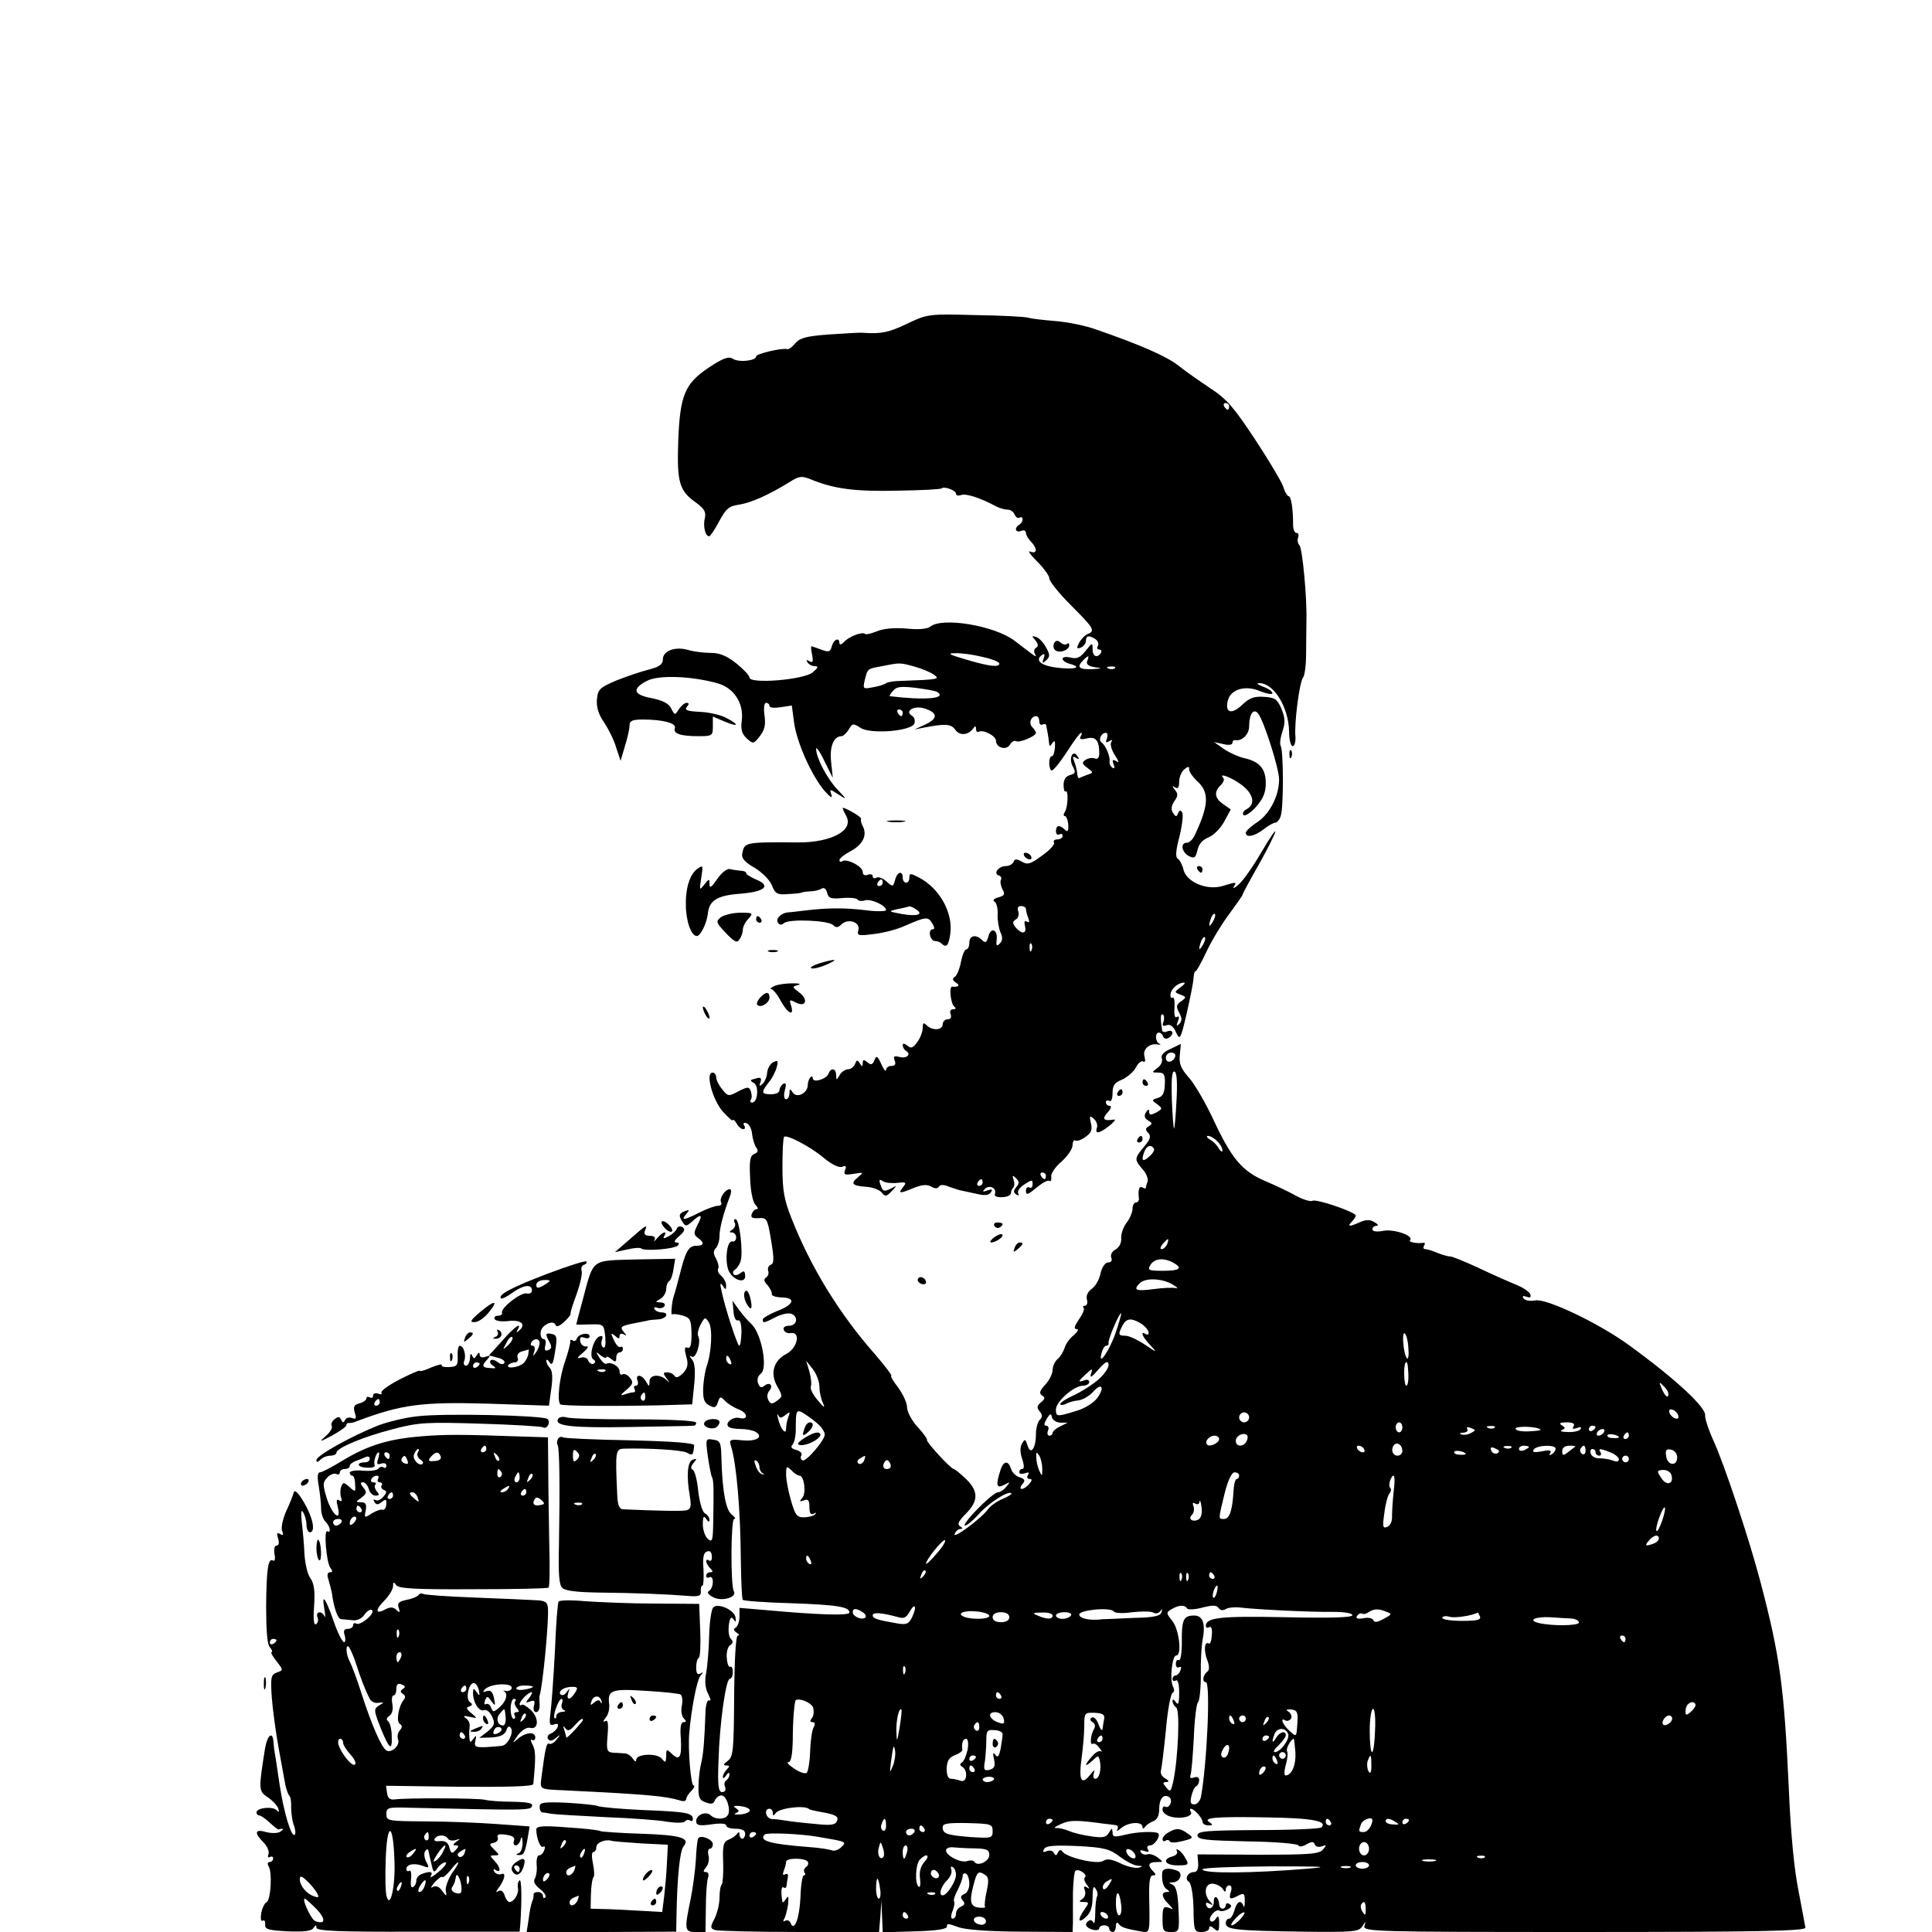 <?xml version="1.0" standalone="no"?>
<!DOCTYPE svg PUBLIC "-//W3C//DTD SVG 20010904//EN"
 "http://www.w3.org/TR/2001/REC-SVG-20010904/DTD/svg10.dtd">
<svg version="1.0" xmlns="http://www.w3.org/2000/svg"
 width="580pt" height="580pt" viewBox="0 0 580 580"
 preserveAspectRatio="xMidYMid meet">
<g transform="translate(0,580) scale(0.1,-0.1)"
fill="#000000" stroke="none">
<path d="M2723 4828 c-55 -26 -77 -31 -133 -27 -8 1 -53 -2 -100 -5 -68 -5
-88 -10 -102 -26 -9 -11 -20 -20 -25 -18 -16 4 -93 -14 -93 -22 0 -13 -52 -19
-70 -7 -13 8 -29 2 -73 -27 -71 -48 -86 -82 -91 -223 -4 -121 3 -147 55 -183
24 -18 29 -28 25 -45 -6 -24 1 -55 13 -55 3 0 17 20 30 45 20 37 29 46 60 50
37 6 90 30 150 67 30 19 37 20 65 9 70 -29 134 -37 260 -34 71 1 131 4 133 7
7 7 43 -6 43 -16 0 -6 7 -7 16 -4 14 5 56 -8 106 -35 10 -5 25 -9 33 -9 9 0
18 -7 21 -15 4 -8 10 -12 15 -9 5 3 9 1 9 -5 0 -5 -4 -13 -10 -16 -16 -10 -12
-25 5 -19 8 4 15 1 15 -6 0 -6 7 -18 15 -26 20 -21 19 -38 -2 -30 -9 4 0 -9
20 -29 20 -20 37 -43 37 -51 0 -9 29 -45 65 -81 68 -68 74 -77 51 -86 -8 -3
-20 -15 -26 -26 -9 -17 -8 -20 5 -15 8 4 15 12 15 20 0 16 9 18 29 5 7 -5 10
-14 7 -20 -4 -6 -2 -11 4 -11 6 0 8 -4 5 -10 -11 -17 -25 -11 -25 11 0 21 -1
20 -21 -5 -16 -20 -26 -25 -45 -20 -13 3 -24 2 -24 -4 0 -5 10 -12 22 -15 40
-11 12 -18 -41 -11 -48 6 -66 23 -41 39 6 4 7 -1 3 -12 -5 -15 -4 -16 8 -5 12
11 11 17 -1 39 -8 15 -22 29 -30 31 -13 4 -13 3 -2 -10 9 -11 10 -18 2 -23 -6
-3 -7 -12 -3 -18 5 -9 3 -9 -8 -1 -8 6 -32 24 -54 41 -60 45 -216 71 -252 42
-8 -7 -35 -10 -71 -6 -37 3 -70 0 -89 -8 -17 -7 -34 -11 -36 -8 -8 7 -45 -6
-62 -23 -8 -9 -15 -11 -15 -5 0 19 -17 12 -23 -9 -4 -17 -9 -19 -32 -10 -14 5
-28 10 -29 10 -2 0 -1 -12 2 -26 4 -20 2 -25 -8 -19 -9 5 -11 4 -6 -3 4 -7 14
-12 23 -12 11 0 9 -5 -8 -19 -28 -22 -189 -35 -189 -15 0 6 -18 25 -39 42 -29
23 -50 32 -78 32 -21 0 -52 4 -68 9 -39 11 -75 -3 -75 -28 0 -15 -10 -23 -42
-31 -24 -6 -68 -21 -98 -33 -49 -21 -55 -26 -58 -56 -2 -22 4 -45 21 -69 14
-21 31 -55 37 -77 l13 -39 13 44 c8 25 14 53 14 63 0 13 9 17 39 17 61 0 103
-11 97 -26 -6 -16 16 -24 70 -24 42 0 44 1 44 29 l0 30 35 -15 c43 -18 46 -10
5 11 -17 9 -53 17 -79 18 -38 2 -47 5 -39 15 7 8 7 12 -1 12 -6 0 -16 -9 -23
-19 -12 -19 -12 -19 -23 2 -7 15 -25 24 -58 31 -56 10 -61 28 -15 52 34 18
132 15 211 -7 49 -13 80 -59 74 -111 -4 -28 0 -41 15 -55 19 -17 20 -17 39 7
15 19 18 35 14 63 -3 22 -1 37 5 37 5 0 10 -4 10 -9 0 -6 15 -7 34 -4 l33 5 7
-52 c8 -59 53 -160 92 -205 17 -19 24 -23 20 -11 -6 18 -5 18 21 1 27 -17 27
-17 -4 16 -31 33 -63 95 -63 121 0 7 12 -9 25 -37 l25 -50 -5 48 c-5 47 8 77
32 77 4 0 14 9 21 20 11 19 14 19 35 5 31 -20 153 -10 162 13 3 9 0 19 -7 23
-24 15 7 32 38 22 40 -13 40 -30 2 -48 l-33 -15 30 6 c64 12 80 11 93 -7 13
-19 40 -16 54 5 5 7 8 7 8 -2 0 -7 3 -11 8 -9 13 8 52 -12 52 -27 0 -21 32
-30 42 -11 5 8 13 13 18 10 10 -6 60 15 60 25 0 3 -5 11 -11 17 -12 12 -4 33
12 33 5 0 9 -7 9 -16 0 -8 5 -12 10 -9 6 3 11 1 11 -4 1 -6 3 -15 4 -21 1 -5
3 -18 4 -27 1 -15 3 -15 10 -4 7 10 9 7 8 -12 -1 -15 -5 -27 -9 -27 -10 0 -11
-34 -2 -43 4 -3 24 21 45 53 21 33 41 60 44 60 4 0 3 -5 -1 -11 -5 -8 1 -10
18 -6 27 7 38 -5 38 -45 0 -13 -5 -18 -13 -15 -8 3 -20 1 -28 -4 -12 -8 -11
-12 5 -24 19 -14 19 -15 0 -21 -10 -4 -21 -8 -24 -10 -3 -1 -6 5 -6 14 -1 9
-5 26 -9 36 -6 15 -5 17 5 11 9 -6 11 -4 5 4 -13 23 -28 -4 -15 -29 10 -18 9
-22 -8 -27 -12 -3 -19 -13 -19 -29 0 -13 2 -22 6 -20 9 6 7 -47 -2 -61 -5 -7
-5 -13 0 -13 4 0 9 -12 10 -26 1 -19 -2 -23 -10 -15 -16 16 -27 14 -27 -5 0
-8 5 -12 10 -9 6 3 10 1 10 -4 0 -6 -7 -11 -16 -11 -8 0 -13 -4 -10 -9 4 -5
-12 -23 -35 -39 -35 -26 -44 -29 -61 -19 -16 9 -22 9 -25 0 -3 -7 -13 -13 -23
-13 -22 0 -39 -22 -22 -28 7 -2 10 -8 7 -13 -3 -5 -1 -17 4 -28 9 -15 7 -20
-12 -25 -14 -4 -18 -9 -11 -13 6 -5 10 -21 9 -38 -1 -16 3 -40 8 -53 8 -16 7
-26 -2 -35 -9 -9 -11 -6 -9 12 4 31 -18 39 -25 9 -5 -18 -9 -20 -19 -10 -18
18 -38 14 -38 -8 0 -11 -4 -20 -9 -20 -5 0 -12 -17 -16 -37 -4 -21 -12 -41
-18 -45 -9 -6 -8 -11 3 -18 13 -8 8 -14 -11 -12 -11 2 -5 -52 6 -60 6 -5 5 -8
-4 -8 -7 0 -11 -6 -7 -15 3 -9 0 -15 -9 -15 -8 0 -15 -7 -15 -15 0 -18 -31
-20 -48 -3 -9 9 -12 8 -12 -8 0 -11 -7 -30 -16 -42 -13 -18 -19 -21 -30 -11
-9 7 -14 8 -14 1 0 -6 5 -14 10 -17 17 -10 2 -24 -20 -18 -16 4 -19 2 -14 -11
4 -11 1 -16 -10 -16 -9 0 -16 -6 -16 -12 -1 -7 -7 1 -14 17 -12 26 -15 27 -21
12 -6 -14 -10 -15 -21 -6 -11 9 -14 8 -14 -2 0 -12 -2 -12 -9 -1 -7 11 -9 11
-14 -2 -4 -9 -13 -16 -21 -16 -8 0 -20 -8 -25 -17 -10 -17 -10 -17 -11 0 0 20
-16 23 -23 3 -7 -16 -47 -28 -47 -13 0 6 -3 7 -7 3 -4 -4 -8 -14 -8 -23 0 -25
-33 -41 -45 -23 -8 13 -10 12 -10 -2 0 -10 -5 -18 -10 -18 -6 0 -8 11 -4 26 5
19 4 25 -5 20 -6 -4 -11 -13 -11 -19 0 -7 -11 -12 -25 -12 -30 0 -31 5 -7 36
11 13 21 34 24 46 5 19 3 21 -11 14 -9 -5 -17 -19 -18 -32 -1 -12 -7 -27 -14
-33 -9 -8 -11 -7 -6 5 4 13 1 16 -15 11 -17 -4 -18 -6 -5 -13 16 -9 12 -59 -5
-59 -5 0 -7 4 -4 9 4 5 3 16 0 25 -5 14 -9 14 -37 0 -29 -16 -32 -16 -49 6
-10 12 -18 28 -18 36 0 8 -5 14 -11 14 -22 0 0 -82 31 -117 17 -19 30 -30 30
-26 0 4 5 0 11 -9 5 -10 15 -18 20 -18 6 0 7 5 3 11 -4 7 -1 10 7 7 8 -2 16
-18 17 -34 2 -16 8 -34 13 -40 6 -8 4 -14 -6 -18 -13 -5 -16 -19 -13 -73 1
-38 8 -72 16 -80 7 -7 9 -13 4 -13 -6 0 -12 -6 -15 -14 -4 -11 1 -14 20 -13
25 2 27 -1 38 -67 9 -54 9 -69 -1 -73 -7 -2 -10 -11 -8 -18 3 -7 0 -16 -6 -20
-8 -5 -7 -12 4 -23 8 -10 14 -21 13 -27 -1 -5 11 -9 27 -10 46 0 41 -21 -9
-40 -25 -10 -45 -22 -45 -26 0 -12 2 -12 39 7 17 9 38 13 46 10 23 -8 18 -36
-6 -36 -12 0 -19 -5 -16 -12 2 -7 11 -12 21 -10 31 5 20 -46 -14 -63 -38 -20
-49 -59 -26 -98 16 -28 15 -30 -1 -42 -15 -11 -19 -11 -26 1 -5 9 -4 21 2 28
14 16 2 29 -14 16 -9 -8 -15 -5 -19 7 -4 11 -1 22 8 29 22 16 2 121 -28 149
-12 11 -29 31 -39 45 l-18 25 3 -31 c1 -19 7 -30 13 -28 7 3 11 -10 11 -36 -1
-22 -3 -40 -7 -40 -5 0 -43 115 -53 165 -5 22 -4 26 4 15 8 -13 10 -13 10 1 0
9 -7 22 -15 29 -8 7 -12 16 -9 21 3 5 0 18 -6 30 -9 15 -9 24 -1 32 6 6 11 22
11 36 0 23 11 66 31 119 5 12 5 22 0 22 -14 0 -33 -28 -26 -40 3 -5 -1 -10
-10 -10 -9 0 -33 -9 -55 -20 -47 -24 -57 -25 -40 -5 11 13 10 14 -4 9 -18 -7
-20 -13 -6 -34 8 -12 11 -12 28 3 27 25 33 21 16 -10 -12 -25 -12 -29 1 -39
21 -15 19 -24 -5 -24 -23 0 -32 -17 -49 -85 -7 -27 -15 -57 -18 -65 -6 -17
-10 -61 -5 -56 2 2 15 1 30 -3 24 -7 27 -12 28 -55 0 -33 -3 -45 -12 -42 -9 4
-10 -3 -4 -26 7 -23 5 -34 -9 -50 -12 -12 -21 -16 -26 -9 -3 6 -13 11 -22 11
-13 0 -13 -3 -2 -18 11 -14 11 -15 -1 -4 -21 18 -50 15 -50 -5 -1 -17 -1 -17
-11 0 -12 21 -33 23 -25 2 3 -8 1 -15 -5 -15 -6 0 -7 -5 -4 -10 3 -6 2 -10 -4
-10 -5 0 -18 -3 -28 -7 -12 -4 -10 0 7 14 21 18 22 23 11 37 -7 9 -17 13 -22
10 -5 -3 -9 1 -9 9 0 15 -26 30 -39 23 -4 -3 -13 5 -21 17 -12 20 -12 21 3 8
10 -7 17 -10 17 -6 0 4 7 2 15 -5 12 -10 15 -10 15 4 0 9 5 16 10 16 6 0 10 5
10 11 0 5 -3 8 -8 5 -4 -2 -13 7 -19 21 -10 21 -10 23 3 13 11 -10 14 -10 14
-1 0 7 5 9 13 5 9 -6 9 -4 -1 8 -11 14 -8 17 25 24 21 4 41 8 46 9 4 2 18 3
32 4 26 1 36 21 11 21 -8 0 -18 4 -21 10 -3 5 0 7 8 4 8 -3 18 -1 22 5 3 6 -2
11 -12 11 -17 1 -17 1 0 11 9 5 17 19 17 29 0 10 4 21 9 24 5 3 11 20 13 37
l5 30 -118 -2 c-136 -4 -126 4 -159 -119 -11 -41 -20 -75 -20 -76 0 -1 19 -1
41 0 41 1 42 1 46 -37 2 -24 0 -36 -6 -32 -6 3 -7 13 -4 22 4 10 2 14 -7 11
-18 -6 -33 -60 -19 -69 7 -4 8 -9 1 -13 -5 -3 -12 1 -16 9 -3 9 -12 12 -23 9
-13 -4 -10 1 7 15 14 12 19 20 11 19 -8 -2 -17 5 -19 14 -2 13 1 16 12 12 9
-3 16 -2 16 4 0 14 -33 8 -38 -6 -2 -7 -8 -10 -13 -6 -5 3 -8 2 -7 -3 1 -4 -6
-32 -16 -61 -17 -49 -24 -117 -14 -128 5 -5 152 -6 294 -3 l102 3 6 59 c4 41
2 65 -6 75 -9 11 -9 14 -1 9 12 -8 29 45 19 62 -3 5 0 20 7 34 13 24 14 24 25
7 12 -19 8 -92 -7 -133 -4 -12 -9 -41 -10 -64 -1 -33 3 -44 18 -52 16 -9 21
-7 26 9 6 18 8 19 22 4 9 -9 27 -20 40 -25 28 -10 31 -33 3 -26 -20 5 -45 -15
-33 -26 3 -4 20 -7 37 -7 17 0 37 -4 45 -9 24 -15 2 -29 -40 -25 -39 4 -41 2
-34 -19 16 -53 28 -189 29 -339 1 -64 3 -119 6 -121 3 -3 68 -8 145 -10 140
-5 175 -11 175 -28 0 -10 -93 -7 -247 7 l-83 7 0 -26 c0 -14 -5 -29 -11 -33
-8 -4 -7 -9 2 -15 8 -5 10 -9 4 -9 -6 0 -10 -68 -11 -182 -1 -164 -3 -182 -19
-194 -13 -10 -15 -14 -5 -14 11 0 11 -3 2 -12 -7 -7 -12 -17 -12 -23 0 -5 5
-3 10 5 6 9 10 10 10 3 0 -6 -4 -14 -10 -18 -5 -3 -7 -12 -3 -20 3 -9 -1 -15
-9 -15 -11 0 -14 18 -11 93 3 111 22 247 34 247 5 0 9 9 9 21 0 11 -4 18 -8
15 -4 -2 -9 9 -10 26 -2 17 3 35 10 39 9 6 10 11 2 19 -6 6 -8 24 -6 41 3 23
7 27 14 18 7 -11 8 -9 6 6 -4 22 -53 44 -67 29 -5 -5 -11 -42 -12 -83 -1 -41
-5 -92 -9 -113 -5 -24 -3 -47 6 -63 7 -14 9 -23 4 -20 -6 4 -11 -11 -12 -32
-1 -21 -2 -58 -4 -83 -1 -25 -5 -58 -9 -73 -4 -16 -8 -47 -8 -69 -1 -34 3 -43
22 -49 16 -6 23 -5 27 6 4 8 12 15 20 15 15 0 29 -43 19 -59 -8 -14 -38 -14
-51 -1 -14 14 -44 2 -44 -17 0 -13 9 -15 45 -10 27 4 45 3 45 -3 0 -6 13 -10
28 -10 19 0 29 -5 29 -15 0 -8 -4 -15 -9 -15 -4 0 -8 6 -8 13 0 8 -3 8 -8 1
-4 -6 -15 -13 -25 -17 -15 -6 -18 -17 -16 -67 1 -33 -1 -63 -4 -67 -4 -3 -7
-22 -7 -40 0 -19 -7 -47 -15 -63 -13 -25 -13 -29 1 -34 9 -3 123 -6 254 -6
l239 0 4 48 3 47 2 -48 2 -48 98 3 c68 2 96 7 95 15 -2 9 6 8 30 -1 21 -9 84
-14 190 -15 l157 -1 1 28 c0 15 0 55 0 89 1 35 4 65 8 67 10 7 37 -12 28 -20
-4 -4 -1 -14 6 -22 9 -13 9 -14 0 -8 -9 5 -11 2 -6 -9 3 -10 0 -21 -8 -26 -11
-7 -10 -9 4 -9 17 0 17 -2 3 -22 -22 -31 -20 -45 4 -23 14 12 20 31 20 59 0
29 3 37 9 26 6 -8 7 -18 5 -22 -3 -5 -6 -27 -6 -51 0 -23 -3 -36 -5 -29 -3 6
-9 10 -14 6 -15 -9 -10 -21 11 -27 11 -3 20 -1 20 4 0 5 7 9 15 9 8 0 15 -4
15 -10 0 -5 5 -10 10 -10 6 0 10 8 10 18 0 9 4 13 8 7 7 -11 21 -15 65 -23 30
-5 29 -9 27 101 -1 48 2 67 11 67 10 0 10 3 1 12 -18 18 -15 28 10 28 21 0 21
0 3 14 -11 8 -25 12 -31 9 -7 -2 -15 0 -19 6 -4 7 0 8 11 4 12 -4 15 -3 10 5
-4 7 -1 12 7 12 13 0 32 28 24 36 -7 7 -64 5 -99 -4 -33 -8 -38 -7 -38 7 -1
14 -2 14 -11 -1 -8 -14 -18 -16 -52 -11 -23 3 -53 10 -67 16 -14 6 -32 10 -40
9 -8 -1 -2 5 15 12 26 12 43 13 130 1 11 -1 26 -3 33 -4 8 0 10 -6 6 -14 -4
-6 1 -4 12 5 21 18 64 21 64 3 0 -6 3 -6 8 1 4 6 15 13 25 17 11 4 17 17 17
36 0 31 13 47 30 36 5 -3 7 -12 4 -20 -4 -8 -10 -12 -15 -9 -5 3 -9 -1 -9 -9
0 -8 12 -18 26 -21 30 -8 67 1 59 15 -4 5 -3 9 0 9 10 0 35 -28 35 -39 0 -6 8
-11 18 -11 13 0 14 2 4 9 -24 14 14 18 172 15 137 -2 182 -11 163 -30 -4 -4
-89 -8 -189 -8 -156 -1 -183 -3 -183 -16 0 -13 25 -15 150 -18 83 -1 151 -7
153 -12 2 -5 12 -4 24 3 16 9 22 9 25 0 2 -7 12 -9 21 -6 15 6 15 4 4 -9 -11
-14 -39 -16 -195 -16 l-182 1 2 -26 c1 -17 -3 -27 -12 -27 -19 0 -30 -21 -16
-29 7 -5 13 -37 14 -79 1 -68 2 -72 24 -72 13 0 23 5 23 11 0 8 5 8 15 -1 13
-11 15 -8 15 16 0 22 -3 25 -10 14 -5 -8 -12 -11 -16 -7 -9 9 16 38 27 31 5
-3 16 -1 25 4 11 6 13 11 5 16 -6 4 -11 2 -11 -3 0 -6 -4 -11 -10 -11 -5 0
-10 6 -10 14 0 8 -4 17 -8 20 -5 3 -8 -3 -8 -12 1 -20 -17 -29 -23 -11 -2 7 1
9 10 4 11 -6 12 -5 2 6 -21 22 -16 56 8 54 11 -1 25 -8 30 -16 6 -10 9 -10 9
-1 0 6 5 12 11 12 6 0 8 -9 4 -20 -7 -22 -2 -24 24 -10 16 8 18 5 18 -18 0
-15 -2 -21 -4 -14 -7 20 -20 14 -27 -13 -4 -14 -11 -25 -16 -25 -6 0 -10 -6
-10 -14 0 -19 32 -22 229 -25 154 -2 171 0 181 16 10 16 11 16 6 1 -5 -17 31
-18 659 -18 526 0 665 3 665 13 -1 6 -10 55 -20 107 -13 63 -24 170 -30 315
-14 300 -26 393 -86 620 -33 125 -107 348 -140 420 -15 33 -26 67 -25 76 3 24
-91 111 -229 211 -89 65 -248 141 -281 134 -16 -3 -31 0 -35 6 -5 7 -2 9 9 5
11 -4 14 -2 11 8 -3 7 -22 20 -42 28 -20 8 -72 31 -114 51 -43 20 -81 35 -85
34 -5 0 -21 4 -36 10 -16 7 -33 12 -38 12 -6 0 -7 5 -4 10 4 6 3 10 -2 9 -19
-3 -46 2 -40 8 13 13 -48 34 -80 28 -20 -4 -33 -2 -33 5 0 5 6 10 13 10 6 0 4
5 -7 11 -13 8 -25 8 -43 0 -31 -14 -40 -14 -25 1 7 7 12 15 12 19 0 10 -119
51 -130 44 -5 -3 -26 3 -47 14 -21 12 -63 32 -94 45 -70 30 -101 67 -155 182
-23 50 -56 107 -74 128 -25 28 -31 43 -28 69 l3 33 -31 -15 c-21 -9 -30 -19
-26 -29 3 -8 -3 -21 -13 -28 -18 -13 -18 -14 2 -14 18 0 21 -6 20 -35 -1 -26
-6 -37 -21 -41 -19 -6 -19 -7 -2 -19 17 -13 16 -14 -3 -25 -16 -8 -21 -8 -21
2 0 9 -3 9 -10 -2 -6 -10 -4 -17 7 -24 13 -7 13 -10 2 -17 -11 -6 -11 -11 -2
-20 9 -9 7 -19 -12 -41 -30 -36 -30 -39 -5 -68 12 -13 18 -30 15 -38 -3 -7 -5
-16 -5 -18 0 -3 -4 -2 -10 1 -10 6 -14 -7 -11 -32 1 -7 -3 -13 -9 -13 -5 0
-10 -8 -10 -19 0 -10 -8 -29 -18 -42 -10 -13 -17 -34 -16 -47 1 -13 -6 -27
-17 -33 -10 -5 -16 -16 -13 -24 4 -9 0 -15 -9 -15 -9 0 -18 -13 -23 -32 -3
-18 -15 -39 -26 -47 -12 -8 -18 -21 -15 -32 3 -11 0 -19 -6 -19 -6 0 -7 -3 -4
-6 4 -4 -3 -20 -14 -35 -14 -21 -16 -29 -7 -29 8 0 4 -7 -8 -18 -12 -9 -25
-27 -28 -39 -4 -11 -13 -27 -21 -33 -8 -7 -15 -22 -15 -33 0 -11 -10 -31 -22
-44 -17 -18 -19 -26 -10 -32 10 -6 10 -11 -3 -21 -12 -10 -13 -16 -4 -27 9
-10 9 -17 1 -25 -7 -7 -12 -26 -12 -43 0 -43 -16 -65 -25 -35 -7 21 -8 21 -17
6 -6 -11 -6 -27 1 -47 6 -18 6 -29 0 -29 -5 0 -9 -4 -9 -10 0 -5 7 -6 17 -3
11 4 14 3 9 -5 -4 -7 -2 -12 5 -12 8 0 8 -4 -1 -15 -7 -8 -17 -15 -22 -15 -6
0 -6 6 1 14 10 11 8 16 -8 21 -11 3 -23 15 -26 26 -8 25 -22 24 -31 -3 -15
-46 -13 -58 10 -46 19 10 20 10 7 -5 -7 -10 -19 -17 -25 -17 -7 0 -34 -22 -61
-50 -27 -27 -44 -50 -38 -50 6 0 24 15 41 34 29 33 89 72 98 63 3 -2 -9 -10
-26 -17 -17 -7 -37 -21 -44 -31 -19 -27 -107 -92 -100 -74 3 8 11 15 18 15 7
0 7 3 -2 8 -9 6 -4 16 18 38 38 38 38 68 -1 105 -17 16 -33 29 -36 29 -8 0
-84 82 -80 87 2 2 -10 19 -28 39 -18 19 -32 46 -32 60 0 13 -13 40 -27 59 -15
19 -24 35 -20 35 3 0 -18 28 -48 63 -107 121 -194 262 -252 410 -22 55 -27 84
-27 154 0 47 2 87 5 90 8 8 80 -30 119 -63 24 -20 45 -30 55 -27 11 5 14 2 9
-10 -5 -14 -1 -15 26 -11 30 5 31 5 13 -10 -24 -19 -18 -26 25 -29 19 -1 39
-9 46 -17 10 -13 14 -13 30 4 17 18 17 18 -4 7 -17 -8 -22 -8 -27 5 -9 23 -7
26 6 17 7 -4 26 -6 43 -4 26 3 27 1 16 -13 -16 -20 -10 -20 33 -2 23 9 38 11
51 4 11 -7 20 -7 24 0 4 6 15 6 31 -1 14 -5 32 -11 40 -12 8 -2 29 -6 46 -10
21 -5 34 -3 39 6 6 9 3 10 -11 5 -14 -5 -16 -4 -7 5 13 13 36 2 30 -15 -3 -7
5 -11 22 -10 14 0 26 6 26 12 0 5 3 13 7 17 4 4 4 14 1 23 -5 14 -3 15 7 5 10
-10 11 -15 1 -27 -9 -11 -9 -16 0 -22 7 -4 9 -3 6 3 -4 6 4 18 18 27 23 15 25
15 25 1 0 -9 -4 -13 -10 -10 -5 3 -10 -1 -10 -10 0 -14 6 -12 31 9 17 14 34
24 39 21 5 -3 7 2 6 12 -2 9 12 30 31 46 18 16 33 38 33 49 0 10 4 17 8 14 5
-3 19 2 31 11 17 12 21 21 16 41 -5 22 -4 24 9 13 8 -7 12 -19 9 -27 -7 -20 8
-17 37 6 14 11 21 20 15 19 -32 -5 -38 1 -20 21 10 11 13 20 7 20 -7 0 -12 5
-12 11 0 5 5 7 10 4 6 -4 10 6 10 23 0 23 6 32 29 41 15 7 34 23 41 36 7 14
17 22 23 18 5 -3 6 3 3 15 -7 22 16 42 42 36 7 -1 8 0 2 3 -12 6 -13 33 -1 33
5 0 11 -5 13 -12 2 -6 10 -8 16 -4 17 10 15 26 -3 20 -8 -4 -16 -2 -16 2 -6
37 -5 53 2 48 4 -2 5 -12 2 -21 -5 -12 -2 -15 9 -11 10 4 20 -2 28 -20 12 -26
14 -24 32 53 10 44 20 92 21 107 1 14 4 25 6 22 2 -2 17 25 33 59 16 34 47 85
69 114 21 29 39 54 39 56 0 3 22 44 50 93 61 110 66 136 6 34 -24 -41 -54 -84
-67 -95 -12 -11 -19 -14 -15 -7 9 15 9 15 -34 2 -47 -14 -108 12 -117 49 -3
14 -11 29 -17 33 -8 5 -6 25 5 67 8 33 12 66 8 72 -5 8 -8 7 -12 -2 -5 -12 -7
-12 -15 0 -7 10 -6 21 3 35 12 16 12 23 2 35 -9 12 -9 13 1 7 8 -5 12 0 12 17
0 14 7 30 15 37 12 10 15 10 15 0 0 -7 11 -23 25 -36 36 -33 34 -72 -8 -161
-6 -13 -16 -23 -24 -23 -20 0 -16 -28 6 -40 17 -8 20 -6 26 18 4 18 15 31 33
38 15 6 36 27 47 47 l20 37 -23 16 c-26 18 -28 37 -7 57 8 8 11 17 8 21 -18
18 25 2 54 -20 36 -27 43 -58 16 -73 -10 -5 -14 -13 -10 -18 5 -4 22 7 38 25
21 24 29 42 29 71 0 43 -19 65 -65 75 -17 4 -44 16 -60 27 l-30 21 28 -6 c16
-4 27 -2 27 4 0 5 3 9 8 8 20 -4 42 17 42 41 0 37 13 56 27 39 17 -21 63 -165
63 -198 0 -49 -28 -103 -65 -128 -19 -12 -35 -27 -35 -32 0 -16 26 -11 53 10
14 11 30 20 35 20 6 0 14 10 17 21 9 27 8 195 0 209 -4 6 -1 26 5 44 9 27 8
42 -3 68 -12 29 -20 34 -52 36 -30 2 -44 -3 -67 -25 -31 -29 -51 -23 -42 14 9
34 53 47 97 28 20 -8 37 -11 37 -6 0 5 -12 14 -27 19 -16 6 -22 11 -15 11 45
3 91 -72 92 -146 0 -24 5 -43 11 -43 5 0 9 12 8 28 -4 39 12 165 23 178 5 7 9
38 9 70 0 33 1 77 1 99 2 70 -12 219 -21 228 -5 5 -7 16 -4 23 3 8 1 14 -5 14
-5 0 -10 10 -10 23 0 51 -6 87 -13 87 -4 0 -12 13 -17 30 -6 16 -44 80 -85
142 -62 94 -84 120 -133 152 -33 22 -76 52 -97 69 -35 27 -111 61 -247 108
-30 11 -84 22 -120 25 -36 3 -73 7 -82 10 -9 3 -81 7 -160 8 -141 4 -144 3
-205 -26z m967 -248 c0 -5 -2 -10 -4 -10 -3 0 -8 5 -11 10 -3 6 -1 10 4 10 6
0 11 -4 11 -10z m-741 -752 c28 -6 51 -15 51 -20 0 -12 -29 -9 -100 12 -51 15
-58 19 -33 19 17 1 54 -4 82 -11z m315 -12 c-4 -10 3 -16 23 -19 23 -3 22 -4
-9 -6 -39 -1 -47 6 -26 27 16 16 19 15 12 -2z m-519 -17 c22 -6 48 -17 58 -24
20 -14 15 -15 -95 -19 -24 0 -45 -4 -48 -7 -3 -3 -20 -9 -38 -12 -31 -6 -32
-6 -26 21 9 35 7 34 51 42 55 11 54 11 98 -1z m602 -5 c-3 -3 -12 -4 -19 -1
-8 3 -5 6 6 6 11 1 17 -2 13 -5z m-534 -71 c32 -20 -35 -26 -142 -13 -2 0 2 7
10 16 10 13 24 14 68 9 31 -4 59 -9 64 -12z m-103 -63 c0 -5 -2 -10 -4 -10 -3
0 -8 5 -11 10 -3 6 -1 10 4 10 6 0 11 -4 11 -10z m613 -77 c-5 -12 -3 -14 7
-8 9 5 11 4 6 -3 -4 -6 1 -24 11 -39 12 -19 14 -25 4 -18 -11 6 -13 4 -8 -9 4
-10 3 -15 -3 -11 -6 4 -10 12 -9 18 3 15 -12 50 -24 58 -11 8 -1 29 13 29 5 0
6 -7 3 -17z m-243 -512 c0 -5 3 -17 7 -27 4 -11 3 -15 -4 -11 -7 5 -9 0 -6
-13 6 -24 -9 -26 -28 -4 -10 13 -10 17 1 24 7 4 10 15 7 24 -4 10 -1 16 8 16
8 0 15 -4 15 -9z m561 -38 c-12 -20 -14 -14 -5 12 4 9 9 14 11 11 3 -2 0 -13
-6 -23z m-30 -70 c-12 -20 -14 -14 -5 12 4 9 9 14 11 11 3 -2 0 -13 -6 -23z
m-514 -15 c-3 -8 -6 -5 -6 6 -1 11 2 17 5 13 3 -3 4 -12 1 -19z m447 -112
c-19 -14 -19 -15 0 -22 18 -7 18 -8 2 -20 -15 -10 -16 -16 -6 -34 9 -17 9 -25
0 -34 -8 -8 -9 -6 -4 8 5 12 4 17 -3 13 -6 -4 -9 6 -7 28 1 20 -1 33 -6 30 -5
-3 -7 2 -6 11 2 16 23 34 40 34 6 0 1 -6 -10 -14z m-16 -208 c-6 -18 -28 -21
-28 -4 0 9 7 16 16 16 9 0 14 -5 12 -12z m4 -131 c-2 -45 -6 -84 -7 -85 -2 -2
-5 36 -7 86 -2 61 0 88 8 85 7 -2 9 -33 6 -86z m122 -123 c9 -8 16 -21 16 -27
0 -7 -5 -4 -11 5 -5 10 -17 22 -27 27 -9 6 -12 11 -5 11 6 0 19 -7 27 -16z
m-190 -22 c3 -5 -4 -16 -15 -25 -19 -17 -24 -11 -13 17 7 17 20 21 28 8z
m-324 -82 c0 -5 -2 -10 -4 -10 -3 0 -8 5 -11 10 -3 6 -1 10 4 10 6 0 11 -4 11
-10z m-190 -20 c0 -5 -5 -10 -11 -10 -5 0 -7 5 -4 10 3 6 8 10 11 10 2 0 4 -4
4 -10z m554 -185 c-4 -8 -11 -15 -16 -15 -6 0 -5 6 2 15 7 8 14 15 16 15 2 0
1 -7 -2 -15z m17 -55 c31 -17 22 -25 -30 -25 -43 0 -47 2 -37 18 12 19 38 22
67 7z m-1 -66 c14 -8 18 -13 10 -11 -8 2 -39 1 -67 -3 -54 -7 -62 -3 -41 18
17 17 68 14 98 -4z m-170 -143 c-18 -54 -55 -108 -43 -63 3 12 9 22 14 22 5 0
8 3 7 8 -3 8 33 94 38 89 1 -1 -6 -26 -16 -56z m75 26 c11 -7 21 -18 23 -25 1
-8 -2 -11 -8 -7 -18 11 -11 -8 13 -33 22 -24 22 -24 -17 2 -21 14 -47 26 -57
26 -22 0 -23 4 -9 31 12 22 26 23 55 6z m803 -73 c2 -21 0 -35 -4 -32 -10 10
-17 81 -7 75 5 -3 10 -23 11 -43z m-2034 -40 c3 -8 2 -12 -4 -9 -6 3 -10 10
-10 16 0 14 7 11 14 -7z m1104 -55 c-18 -16 -53 -38 -77 -49 -24 -11 -41 -23
-38 -26 3 -3 11 -2 18 2 7 4 24 9 37 10 13 2 32 13 43 25 26 30 37 15 13 -18
-11 -15 -39 -32 -64 -39 -58 -18 -60 -17 -60 5 0 23 54 71 81 71 10 0 19 5 19
11 0 6 -7 9 -15 5 -20 -7 -19 -3 5 19 20 18 21 18 15 -1 -4 -12 3 -8 22 14 21
24 29 28 31 17 2 -9 -11 -29 -30 -46z m-838 -22 c0 -16 5 -38 11 -50 7 -15 2
-13 -15 8 -15 17 -24 35 -22 42 3 6 1 27 -4 45 l-10 33 20 -25 c11 -14 20 -38
20 -53z m1768 38 c1 -19 -2 -35 -6 -35 -7 0 -9 57 -3 68 5 9 8 -3 9 -33z
m-2411 9 c-3 -3 -12 -4 -19 -1 -8 3 -5 6 6 6 11 1 17 -2 13 -5z m3191 -74 c-2
-7 -10 1 -17 16 -12 27 -11 28 4 12 10 -9 16 -21 13 -28z m-3071 -5 c0 -8 -4
-12 -9 -9 -5 3 -6 10 -3 15 9 13 12 11 12 -6z m523 -84 c9 -9 16 -21 16 -28
-1 -18 -57 -83 -67 -77 -5 3 -7 10 -3 15 3 6 -4 13 -15 16 -15 4 -19 9 -11 17
5 7 9 26 9 42 0 64 1 66 30 47 14 -9 33 -24 41 -32z m2578 30 c3 -8 -1 -12 -9
-9 -7 2 -15 10 -17 17 -3 8 1 12 9 9 7 -2 15 -10 17 -17z m-2680 1 c13 11 15
10 9 -5 -4 -10 -7 -26 -7 -35 0 -22 -16 -3 -24 28 -3 14 -3 19 0 12 5 -10 9
-10 22 0z m825 -23 l22 0 -22 -11 c-13 -6 -23 -15 -23 -20 0 -4 -4 -8 -10 -8
-5 0 -7 7 -4 15 4 8 1 15 -5 15 -8 0 -7 6 1 20 10 17 14 18 16 5 2 -8 13 -15
25 -16z m567 16 c0 -8 -7 -15 -15 -15 -8 0 -15 7 -15 15 0 8 7 15 15 15 8 0
15 -7 15 -15z m460 -30 c0 -8 -4 -15 -10 -15 -5 0 -10 7 -10 15 0 8 5 15 10
15 6 0 10 -7 10 -15z m514 3 c-5 -8 -2 -9 10 -5 10 4 15 3 11 -3 -3 -6 -21
-10 -38 -9 -18 0 -26 3 -18 6 11 5 11 7 0 14 -10 6 -6 9 14 9 19 0 26 -4 21
-12z m-308 -20 c-9 -5 -22 -7 -29 -4 -7 2 -4 5 6 5 10 1 15 5 12 11 -4 6 1 7
11 3 15 -6 15 -7 0 -15z m71 16 c-3 -3 -12 -4 -19 -1 -8 3 -5 6 6 6 11 1 17
-2 13 -5z m138 -6 c2 -2 -14 -4 -35 -5 -22 -1 -40 2 -40 8 0 9 66 7 75 -3z
m165 8 c0 -3 -4 -8 -10 -11 -5 -3 -10 -1 -10 4 0 6 5 11 10 11 6 0 10 -2 10
-4z m25 -16 c-3 -5 -11 -10 -16 -10 -6 0 -7 5 -4 10 3 6 11 10 16 10 6 0 7 -4
4 -10z m-1072 -25 c-7 -19 -33 -20 -33 -1 0 15 20 26 32 19 4 -2 5 -10 1 -18z
m1117 10 c0 -2 -9 -3 -19 -2 -11 0 -18 5 -15 9 4 6 34 0 34 -7z m30 5 c0 -5
-5 -10 -11 -10 -5 0 -7 5 -4 10 3 6 8 10 11 10 2 0 4 -4 4 -10z m-1230 -10 c0
-12 -28 -25 -36 -17 -9 9 6 27 22 27 8 0 14 -5 14 -10z m550 -36 c0 -8 -7 -14
-15 -14 -15 0 -21 21 -9 33 10 9 24 -2 24 -19z m-115 6 c3 -5 2 -10 -4 -10 -5
0 -13 5 -16 10 -3 6 -2 10 4 10 5 0 13 -4 16 -10z m405 -5 c0 -12 -19 -12 -23
0 -4 9 -1 12 9 8 7 -3 14 -7 14 -8z m37 9 c-3 -3 -12 -4 -19 -1 -8 3 -5 6 6 6
11 1 17 -2 13 -5z m53 2 c0 -2 -7 -6 -15 -10 -8 -3 -15 -1 -15 4 0 6 7 10 15
10 8 0 15 -2 15 -4z m80 -5 c0 -6 -5 -13 -12 -17 -7 -4 -8 -3 -4 4 5 8 -2 10
-25 5 -23 -4 -30 -3 -25 5 9 14 66 16 66 3z m59 6 c-2 -1 -12 -9 -21 -16 -15
-12 -18 -11 -18 3 0 10 8 16 22 16 12 0 19 -1 17 -3z m31 -13 c0 -8 -5 -12
-10 -9 -6 4 -8 11 -5 16 9 14 15 11 15 -7z m-360 -9 c0 -2 -9 -3 -19 -2 -11 0
-18 5 -15 9 4 6 34 0 34 -7z m390 5 c0 -5 5 -10 11 -10 5 0 7 5 4 10 -8 12 -3
13 29 0 14 -5 26 -15 26 -21 0 -7 -7 -8 -17 -4 -10 4 -28 7 -40 7 -11 -1 -24
5 -27 13 -3 8 -1 15 4 15 6 0 10 -4 10 -10z m245 -15 c0 -28 -29 -25 -33 3 -3
19 0 23 15 20 10 -2 18 -12 18 -23z m-1906 -35 c0 -23 -1 -23 -9 -5 -5 11 -9
29 -9 40 -1 17 1 17 9 5 5 -8 9 -26 9 -40z m-535 25 c-4 -8 -11 -12 -16 -9 -6
4 -5 10 3 15 19 12 19 11 13 -6z m2296 5 c0 -5 -4 -10 -10 -10 -5 0 -10 5 -10
10 0 6 5 10 10 10 6 0 10 -4 10 -10z m-2610 -25 c0 -7 5 -16 10 -18 6 -3 5 -4
-1 -3 -7 1 -16 12 -20 25 -6 14 -5 20 1 16 6 -3 10 -12 10 -20z m389 -4 c-15
-5 -22 6 -14 19 6 9 10 9 16 -1 5 -8 4 -15 -2 -18z m-269 -21 c14 0 21 -51 9
-66 -10 -12 -9 -13 5 -8 12 5 16 0 16 -21 0 -18 4 -24 13 -19 7 4 9 3 4 -2 -5
-5 -20 -9 -33 -9 -21 -1 -27 7 -39 49 -8 27 -15 63 -15 79 0 26 1 27 16 13 8
-9 19 -16 24 -16z m2617 4 c10 -28 -13 -37 -29 -12 -15 22 -14 24 4 25 10 1
22 -5 25 -13z m-1297 -4 c0 -5 -3 -10 -7 -10 -5 0 -9 -17 -10 -37 -3 -57 -12
-83 -28 -83 -18 0 -18 -3 1 75 10 41 22 65 30 65 8 0 14 -4 14 -10z m464 -47
c-3 -27 -5 -60 -5 -74 1 -16 -5 -29 -15 -33 -13 -5 -14 1 -8 42 3 26 10 52 15
58 5 6 6 14 3 17 -4 3 -4 13 -1 22 12 29 17 15 11 -32z m-585 -84 c-17 -10
-34 0 -21 13 6 6 8 17 5 26 -4 10 -2 13 5 8 7 -4 13 -1 13 6 1 7 4 0 6 -16 3
-17 -1 -32 -8 -37z m1391 -4 c-7 -20 -14 -34 -17 -31 -3 2 1 20 8 40 17 46 25
38 9 -9z m-10 -54 c0 -5 -7 -12 -16 -15 -24 -9 -28 -7 -14 9 14 17 30 20 30 6z
m-2169 -46 c-17 -20 -31 -33 -31 -29 0 12 52 76 57 70 3 -3 -8 -21 -26 -41z
m-377 -21 c3 -8 2 -12 -4 -9 -6 3 -10 10 -10 16 0 14 7 11 14 -7z m337 -47
c-10 -9 -11 -8 -5 6 3 10 9 15 12 12 3 -3 0 -11 -7 -18z m776 -9 c-3 -8 -6 -5
-6 6 -1 11 2 17 5 13 3 -3 4 -12 1 -19z m20 0 c-3 -8 -6 -5 -6 6 -1 11 2 17 5
13 3 -3 4 -12 1 -19z m78 12 c3 -5 1 -10 -4 -10 -6 0 -11 5 -11 10 0 6 2 10 4
10 3 0 8 -4 11 -10z m8 -50 c-3 -12 -8 -19 -11 -16 -5 6 5 36 12 36 2 0 2 -9
-1 -20z m-914 -73 c-10 -22 -17 -25 -43 -21 -64 11 -76 15 -76 25 0 10 30 7
77 -6 16 -5 24 -1 33 15 16 30 24 19 9 -13z m825 24 c3 -4 24 -3 46 3 31 8 43
7 48 -1 5 -7 13 -9 21 -4 7 5 27 7 45 5 49 -6 215 -14 279 -13 33 0 57 -4 57
-10 0 -7 -67 -9 -202 -6 -194 4 -238 -1 -238 -26 0 -6 5 -7 10 -4 6 4 10 -5 8
-24 -1 -16 -5 -28 -9 -25 -13 8 -16 -20 -5 -49 7 -18 7 -30 1 -35 -14 -10 -17
-32 -5 -32 15 0 3 -252 -15 -346 -3 -11 -11 -21 -20 -21 -11 0 -13 7 -8 26 3
14 10 28 15 29 4 2 8 10 8 18 0 8 -6 11 -15 8 -10 -4 -14 -2 -11 7 3 8 7 58
10 113 2 54 8 101 12 105 5 3 9 40 9 81 -1 41 2 89 5 105 10 51 1 75 -25 75
-32 0 -38 -12 -37 -81 0 -32 -4 -56 -9 -53 -5 3 -9 -2 -9 -11 0 -9 4 -13 10
-10 6 3 7 -1 4 -9 -3 -9 -10 -16 -15 -16 -5 0 -9 -5 -9 -11 0 -5 5 -7 10 -4 6
4 10 -11 10 -37 0 -31 -3 -39 -10 -28 -6 9 -10 10 -10 3 0 -6 5 -15 11 -19 12
-7 6 -152 -9 -223 -7 -30 -9 -32 -21 -17 -11 13 -11 16 0 16 10 1 9 4 -3 11
-9 5 -15 15 -13 22 2 6 9 62 15 122 5 61 15 111 20 113 6 2 6 10 1 20 -10 21
-2 92 10 92 18 0 9 77 -11 103 -19 24 -20 26 -3 36 22 13 40 14 47 2z m-974
-11 c8 -5 11 -12 8 -16 -10 -9 -38 3 -38 16 0 12 10 13 30 0z m380 -11 c0 -10
-50 -12 -75 -3 -26 10 0 21 40 16 19 -2 35 -8 35 -13z m374 13 c3 -5 28 -6 55
-2 28 3 56 3 63 -1 7 -4 16 -3 21 4 6 8 7 8 4 -3 -3 -11 -22 -16 -83 -17 -43
-2 -86 -4 -94 -4 -37 -5 -70 2 -70 14 0 14 95 23 104 9z m819 -1 c17 -6 15 -8
-9 -21 -19 -10 -28 -12 -31 -4 -2 6 -15 9 -30 6 -18 -3 -24 -1 -19 7 4 6 11 9
15 7 4 -3 13 -1 21 5 17 10 28 10 53 0z m-1133 -16 c0 -9 -9 -15 -25 -15 -16
0 -25 6 -25 15 0 9 9 15 25 15 16 0 25 -6 25 -15z m130 5 c0 -12 -17 -12 -45
0 -17 7 -15 9 13 9 17 1 32 -3 32 -9z m55 0 c-3 -5 -15 -10 -26 -10 -10 0 -19
5 -19 10 0 6 12 10 26 10 14 0 23 -4 19 -10z m1228 -3 c4 -10 -9 -13 -54 -13
-32 0 -59 4 -59 9 0 5 10 7 23 3 17 -4 68 4 83 13 1 1 4 -5 7 -12z m275 -6
c12 -1 22 -6 22 -12 0 -10 -83 -11 -122 -1 -32 8 -9 19 34 17 24 -2 53 -3 66
-4z m162 -61 c0 -5 -2 -10 -4 -10 -3 0 -8 5 -11 10 -3 6 -1 10 4 10 6 0 11 -4
11 -10z m-2163 -102 c-3 -8 -6 -5 -6 6 -1 11 2 17 5 13 3 -3 4 -12 1 -19z
m288 -68 c3 -5 1 -10 -4 -10 -6 0 -11 5 -11 10 0 6 2 10 4 10 3 0 8 -4 11 -10z
m-564 -36 c3 -10 2 -25 -3 -31 -7 -9 -7 -13 1 -13 8 0 9 -6 3 -17 -5 -10 -9
-43 -10 -73 -1 -30 -6 -58 -10 -62 -4 -4 -21 1 -37 12 -17 11 -25 20 -18 20 8
0 12 22 13 68 0 58 5 115 9 118 11 7 46 -7 52 -22z m2649 7 c0 -5 -7 -14 -15
-21 -12 -10 -15 -10 -15 2 0 8 3 18 7 21 9 10 23 9 23 -2z m-2389 -66 c-8 -46
-9 -47 -10 -13 -1 34 8 73 15 66 2 -2 -1 -26 -5 -53z m1194 15 c-3 -47 -2 -46
-25 -25 -20 18 -28 41 -11 30 5 -3 13 0 17 6 3 6 0 15 -7 20 -10 6 -8 8 7 7
18 -2 21 -8 19 -38z m233 -25 c-1 -36 -5 -65 -9 -65 -4 0 -7 29 -7 65 0 36 5
65 10 65 5 0 8 -29 6 -65z m-1115 36 c4 -16 1 -18 -16 -12 -28 10 -34 31 -9
31 11 0 22 -8 25 -19z m302 0 c-2 -9 -4 -23 -5 -31 -1 -8 -6 -3 -12 13 -5 15
-14 24 -20 21 -7 -4 -6 -9 2 -14 8 -5 9 -13 4 -21 -10 -17 -13 -50 -3 -44 4 3
13 -3 20 -13 7 -9 9 -14 5 -10 -5 4 -17 -2 -27 -14 -25 -28 -24 -36 0 -14 18
17 19 17 23 -1 5 -25 -2 -53 -14 -53 -6 0 -7 8 -4 18 4 11 -1 8 -12 -7 -26
-32 -34 -15 -25 51 4 29 8 72 8 95 0 41 1 42 31 41 23 -1 31 -5 29 -17z m389
-7 c3 -8 2 -12 -4 -9 -6 3 -10 10 -10 16 0 14 7 11 14 -7z m36 6 c0 -5 -4 -10
-10 -10 -5 0 -10 5 -10 10 0 6 5 10 10 10 6 0 10 -4 10 -10z m61 -13 c-10 -9
-11 -8 -5 6 3 10 9 15 12 12 3 -3 0 -11 -7 -18z m1219 14 c0 -12 -20 -25 -27
-18 -7 7 6 27 18 27 5 0 9 -4 9 -9z m-2080 -27 c0 -8 -5 -12 -10 -9 -6 4 -8
11 -5 16 9 14 15 11 15 -7z m70 -20 c0 -6 -3 -26 -6 -44 -5 -23 -9 -28 -16
-18 -7 9 -8 5 -4 -13 5 -21 1 -28 -13 -32 -17 -4 -19 0 -14 27 2 17 4 45 4 62
0 28 3 32 24 30 14 0 25 -6 25 -12z m857 1 c6 -16 -23 -55 -40 -55 -6 0 -1 9
11 20 12 12 22 25 22 30 0 16 -18 11 -29 -7 -12 -20 -14 -13 -5 11 8 20 33 21
41 1z m-557 -15 c0 -5 -5 -10 -11 -10 -5 0 -7 5 -4 10 3 6 8 10 11 10 2 0 4
-4 4 -10z m500 6 c0 -3 -4 -8 -10 -11 -5 -3 -10 -1 -10 4 0 6 5 11 10 11 6 0
10 -2 10 -4z m-905 -38 c-4 -18 -11 -35 -17 -39 -7 -4 -7 -9 1 -13 18 -12 14
-49 -5 -42 -9 3 -22 6 -29 6 -9 0 -13 11 -13 31 1 23 7 33 25 40 13 5 23 12
22 16 -3 19 2 33 11 33 6 0 8 -13 5 -32z m984 -9 c2 -38 -11 -69 -30 -69 -4 0
-4 14 1 31 5 18 7 36 4 41 -5 7 12 38 20 38 1 0 3 -18 5 -41z m-203 -5 c-3 -8
-10 -13 -16 -9 -6 4 -5 13 3 26 13 21 23 8 13 -17z m-1005 -34 c-10 -24 -10
-24 -7 5 8 58 9 60 13 40 2 -12 -1 -32 -6 -45z m1179 30 c0 -5 -4 -10 -10 -10
-5 0 -10 5 -10 10 0 6 5 10 10 10 6 0 10 -4 10 -10z m-930 -4 c0 -3 -4 -8 -10
-11 -5 -3 -10 -1 -10 4 0 6 5 11 10 11 6 0 10 -2 10 -4z m904 -12 c3 -8 2 -12
-4 -9 -6 3 -10 10 -10 16 0 14 7 11 14 -7z m283 -15 c0 -21 -3 -26 -9 -16 -4
9 -5 22 -2 31 9 23 11 20 11 -15z m-1192 -9 c3 -5 1 -10 -4 -10 -6 0 -11 5
-11 10 0 6 2 10 4 10 3 0 8 -4 11 -10z m867 -12 c-7 -7 -12 -8 -12 -2 0 14 12
26 19 19 2 -3 -1 -11 -7 -17z m-808 -20 c-3 -4 -12 -8 -20 -8 -8 0 -14 4 -14
8 0 4 9 8 19 8 11 0 17 -4 15 -8z m-733 -93 c0 -5 -13 -11 -28 -12 -15 -1 -22
0 -14 4 11 5 11 7 0 15 -10 6 -6 8 14 6 15 -2 28 -7 28 -13z m177 5 c2 -3 6
-4 54 -13 28 -6 36 -12 31 -23 -5 -13 -17 -15 -72 -9 -36 3 -75 8 -86 10 -11
2 -28 4 -37 4 -19 1 -26 31 -8 31 6 0 10 -6 10 -12 0 -10 2 -10 8 -2 9 16 85
25 100 14z m232 -51 c0 -11 -4 -18 -10 -14 -5 3 -7 12 -3 20 7 21 13 19 13 -6z
m500 17 c0 -3 -4 -8 -10 -11 -5 -3 -10 -1 -10 4 0 6 5 11 10 11 6 0 10 -2 10
-4z m835 -6 c3 -5 1 -10 -4 -10 -6 0 -11 5 -11 10 0 6 2 10 4 10 3 0 8 -4 11
-10z m125 6 c0 -16 -14 -36 -26 -36 -16 0 -16 2 -8 24 5 14 34 24 34 12z m70
-6 c12 -7 10 -9 -8 -7 -12 0 -22 5 -22 9 0 11 12 10 30 -2z m40 6 c0 -3 -4 -8
-10 -11 -5 -3 -10 -1 -10 4 0 6 5 11 10 11 6 0 10 -2 10 -4z m-1250 -33 c0
-21 -3 -22 -66 -18 -73 6 -84 10 -84 30 0 11 17 13 75 12 70 -2 75 -3 75 -24z
m-205 7 c3 -5 1 -10 -4 -10 -6 0 -11 5 -11 10 0 6 2 10 4 10 3 0 8 -4 11 -10z
m-30 -10 c-3 -5 -10 -10 -16 -10 -5 0 -9 5 -9 10 0 6 7 10 16 10 8 0 12 -4 9
-10z m-475 -4 c0 -3 -4 -8 -10 -11 -5 -3 -10 -1 -10 4 0 6 5 11 10 11 6 0 10
-2 10 -4z m190 -11 c82 -14 82 -14 66 -30 -8 -8 -21 -13 -28 -10 -8 3 -39 8
-69 10 -119 9 -152 19 -133 38 7 6 110 2 164 -8z m193 -58 c-9 -15 -21 4 -15
25 5 21 6 21 12 2 4 -10 5 -22 3 -27z m1457 23 c0 -11 -7 -20 -15 -20 -8 0
-15 9 -15 20 0 11 7 20 15 20 8 0 15 -9 15 -20z m-1387 -10 c-3 -11 -7 -20 -9
-20 -2 0 -4 9 -4 20 0 11 4 20 9 20 5 0 7 -9 4 -20z m205 11 c34 -1 42 -4 42
-20 0 -19 -36 -36 -45 -20 -3 4 -13 5 -21 2 -19 -7 -64 16 -64 32 0 6 10 11
23 9 12 -1 41 -3 65 -3z m434 -25 c19 -14 43 -27 54 -27 16 -1 16 -2 2 -6 -10
-2 -34 3 -54 13 -27 13 -41 15 -53 7 -18 -11 -111 11 -122 29 -4 6 -9 5 -13
-3 -4 -10 -7 -11 -12 -2 -3 7 -12 9 -21 6 -12 -5 -14 -3 -8 7 6 9 31 11 100 8
80 -4 97 -9 127 -32z m46 5 c3 -8 -1 -12 -9 -9 -7 2 -15 10 -17 17 -3 8 1 12
9 9 7 -2 15 -10 17 -17z m-633 -21 c-11 -12 -16 -30 -13 -49 2 -17 1 -28 -4
-25 -12 8 -10 68 4 82 20 20 32 13 13 -8z m1682 14 c-3 -3 -12 -4 -19 -1 -8 3
-5 6 6 6 11 1 17 -2 13 -5z m-2032 -13 c3 -5 1 -12 -5 -16 -6 -4 -8 -11 -5
-16 4 -5 3 -9 -2 -9 -4 0 -9 -30 -10 -67 -3 -63 -19 -105 -30 -75 -3 6 -10 9
-15 6 -7 -4 -8 -2 -4 5 4 6 9 26 12 44 2 23 1 28 -6 17 -5 -8 -10 -13 -11 -10
-5 28 -4 48 3 44 4 -3 8 -2 9 3 0 4 2 16 4 26 2 10 -1 14 -8 10 -7 -4 -8 0 -4
11 4 10 7 22 7 27 0 12 57 12 65 0z m1883 2 c-10 -2 -26 -2 -35 0 -10 3 -2 5
17 5 19 0 27 -2 18 -5z m-198 -13 c0 -5 -9 -10 -20 -10 -11 0 -20 5 -20 10 0
6 9 10 20 10 11 0 20 -4 20 -10z m-1240 -28 c0 -20 -27 -62 -40 -62 -13 0 -6
26 13 45 10 10 16 24 13 32 -3 8 -1 11 4 8 6 -3 10 -14 10 -23z m1055 18
c-167 -14 -315 -15 -315 -2 0 5 91 8 203 9 162 0 184 -1 112 -7z m128 3 c-7
-2 -19 -2 -25 0 -7 3 -2 5 12 5 14 0 19 -2 13 -5z m-1236 -29 c-9 -9 -28 6
-21 18 4 6 10 6 17 -1 6 -6 8 -13 4 -17z m93 -20 c0 -14 -7 -27 -15 -30 -11
-5 -13 -10 -5 -19 8 -9 6 -14 -5 -19 -8 -3 -15 -12 -15 -21 0 -8 -4 -15 -10
-15 -6 0 -6 9 0 24 5 13 7 26 4 28 -2 3 2 18 11 34 8 16 15 35 15 42 0 7 5 10
10 7 6 -3 10 -17 10 -31z m48 27 c10 -6 11 -18 4 -49 -5 -22 -7 -43 -5 -46 3
-3 -4 -4 -16 -3 -27 2 -32 16 -19 66 11 43 15 46 36 32z m-316 -41 c3 -16 1
-30 -4 -30 -4 0 -8 14 -8 30 0 17 2 30 4 30 2 0 6 -13 8 -30z m686 10 c-7 -11
-15 -15 -17 -9 -2 6 3 15 10 20 20 12 21 11 7 -11z m-521 -26 c-3 -3 -12 -4
-19 -1 -8 3 -5 6 6 6 11 1 17 -2 13 -5z m559 -34 c2 -16 -1 -30 -6 -30 -6 0
-10 17 -10 37 0 42 11 38 16 -7z m734 -12 c0 -18 -2 -20 -9 -8 -6 8 -7 18 -5
22 9 14 14 9 14 -14z m-1375 -18 c3 -5 1 -10 -4 -10 -6 0 -11 5 -11 10 0 6 2
10 4 10 3 0 8 -4 11 -10z m600 0 c3 -5 2 -10 -4 -10 -5 0 -13 5 -16 10 -3 6
-2 10 4 10 5 0 13 -4 16 -10z m400 -10 c-10 -11 -22 -20 -27 -20 -10 0 24 38
36 39 5 1 1 -8 -9 -19z m-765 -8 c0 -7 -8 -12 -17 -10 -24 4 -27 24 -3 24 11
0 20 -6 20 -14z"/>
<path d="M2416 1514 c-9 -24 -7 -28 9 -14 17 14 20 30 6 30 -5 0 -12 -7 -15
-16z"/>
<path d="M2420 1486 c-23 -14 -30 -22 -19 -24 22 -4 69 22 61 34 -5 7 -20 3
-42 -10z"/>
<path d="M2980 564 c0 -8 5 -12 10 -9 6 4 8 11 5 16 -9 14 -15 11 -15 -7z"/>
<path d="M3165 3870 c-4 -7 -3 -16 2 -21 12 -12 43 -1 43 14 0 6 -3 7 -7 4 -3
-4 -12 -2 -19 4 -8 7 -14 7 -19 -1z"/>
<path d="M3871 3534 c0 -11 3 -14 6 -6 3 7 2 16 -1 19 -3 4 -6 -2 -5 -13z"/>
<path d="M2530 3374 c0 -3 5 -14 11 -25 22 -42 -45 -78 -143 -78 -165 1 -163
1 -170 -35 -2 -13 9 -25 37 -41 22 -13 45 -36 52 -52 10 -26 16 -30 50 -27 21
1 38 3 38 4 0 1 11 3 25 4 14 0 30 4 36 8 7 5 14 0 17 -12 4 -17 12 -19 46
-16 23 2 43 0 46 -5 3 -4 13 -5 21 -2 17 6 64 -15 64 -29 0 -4 -26 -5 -57 -1
-65 8 -116 8 -183 0 -25 -3 -49 -6 -55 -6 -20 -2 -37 -19 -30 -30 4 -8 11 -9
19 -2 16 13 133 8 147 -6 9 -9 15 -8 25 2 20 19 57 7 51 -17 -5 -17 -1 -18 46
-12 29 3 70 14 92 24 64 28 71 29 83 9 8 -13 9 -19 1 -19 -6 0 -9 -8 -7 -17 2
-10 8 -18 15 -18 6 0 15 -3 19 -7 15 -15 22 -7 27 30 8 63 -33 136 -95 168
-25 13 -28 13 -28 -1 0 -8 -4 -15 -10 -15 -5 0 -10 7 -10 15 0 23 -17 18 -23
-7 -6 -21 -7 -21 -26 -4 -11 10 -25 15 -30 11 -6 -3 -11 -2 -11 4 0 6 -7 8
-15 5 -9 -4 -15 0 -15 8 0 17 -47 41 -61 33 -5 -4 -9 -2 -9 3 0 5 15 17 34 27
37 20 50 48 36 75 -5 10 -7 19 -5 21 2 3 -10 12 -26 21 -16 9 -29 15 -29 12z
m120 -224 c0 -5 -5 -10 -11 -10 -5 0 -7 5 -4 10 3 6 8 10 11 10 2 0 4 -4 4
-10z m100 -80 c24 -15 4 -22 -42 -14 -42 8 -43 8 -13 15 17 3 32 7 35 8 3 0
12 -3 20 -9z"/>
<path d="M2668 3333 c12 -2 32 -2 45 0 12 2 2 4 -23 4 -25 0 -35 -2 -22 -4z"/>
<path d="M3075 3230 c3 -5 11 -10 16 -10 6 0 7 5 4 10 -3 6 -11 10 -16 10 -6
0 -7 -4 -4 -10z"/>
<path d="M2094 3192 c-22 -15 -36 -56 -35 -108 0 -49 16 -94 33 -94 11 0 30
39 33 67 4 40 28 55 98 60 74 6 93 24 46 43 -16 7 -29 15 -29 19 0 4 -8 7 -17
7 -10 1 -24 3 -32 5 -8 2 -25 -11 -38 -30 -17 -25 -23 -29 -23 -16 0 18 -1 18
-16 -1 -14 -18 -15 -17 -9 19 6 40 6 41 -11 29z"/>
<path d="M3595 3190 c3 -5 8 -10 11 -10 2 0 4 5 4 10 0 6 -5 10 -11 10 -5 0
-7 -4 -4 -10z"/>
<path d="M2165 3047 c-17 -13 -16 -16 14 -48 26 -27 34 -31 41 -19 6 8 10 21
10 29 0 8 7 23 17 33 15 17 14 18 -24 18 -21 0 -47 -6 -58 -13z"/>
<path d="M2270 3040 c0 -5 5 -10 11 -10 5 0 7 5 4 10 -3 6 -8 10 -11 10 -2 0
-4 -4 -4 -10z"/>
<path d="M2308 2943 c6 -2 18 -2 25 0 6 3 1 5 -13 5 -14 0 -19 -2 -12 -5z"/>
<path d="M2460 2908 c-19 -6 -30 -12 -24 -15 7 -2 27 3 45 11 39 17 29 19 -21
4z"/>
<path d="M2325 2840 c-11 -5 -15 -9 -10 -9 6 -1 19 -17 29 -36 21 -38 41 -48
31 -14 -6 18 -5 19 13 10 31 -17 40 8 12 29 -22 17 -23 18 -4 23 10 3 4 5 -16
5 -19 0 -44 -3 -55 -8z"/>
<path d="M2281 2804 c-7 -8 -11 -18 -7 -21 9 -10 36 6 36 22 0 19 -11 19 -29
-1z"/>
<path d="M2110 2775 c0 -5 5 -17 10 -25 5 -8 10 -10 10 -5 0 6 -5 17 -10 25
-5 8 -10 11 -10 5z"/>
<path d="M3430 2550 c0 -5 5 -10 11 -10 5 0 7 5 4 10 -3 6 -8 10 -11 10 -2 0
-4 -4 -4 -10z"/>
<path d="M3355 2520 c-3 -5 -1 -10 4 -10 6 0 11 5 11 10 0 6 -2 10 -4 10 -3 0
-8 -4 -11 -10z"/>
<path d="M3415 2380 c-3 -5 -1 -10 4 -10 6 0 11 5 11 10 0 6 -2 10 -4 10 -3 0
-8 -4 -11 -10z"/>
<path d="M1987 2133 c-3 -3 1 -12 9 -20 8 -9 18 -13 21 -10 3 3 -1 13 -10 21
-8 8 -17 12 -20 9z"/>
<path d="M2206 2129 c3 -6 0 -15 -7 -20 -10 -6 -11 -9 -1 -9 6 0 12 -7 12 -15
0 -8 -6 -14 -12 -12 -17 3 -23 -65 -9 -91 15 -27 50 -36 48 -11 -1 14 -4 15
-14 7 -8 -6 -17 -8 -20 -4 -4 4 -3 10 3 14 6 4 14 15 17 25 9 24 -3 127 -15
127 -5 0 -6 -5 -2 -11z"/>
<path d="M2985 2120 c4 -6 11 -8 16 -5 14 9 11 15 -7 15 -8 0 -12 -5 -9 -10z"/>
<path d="M1891 2080 l-45 -39 37 8 c20 5 39 6 42 3 9 -9 99 -2 110 9 5 6 4 9
-5 9 -8 0 -5 7 9 19 16 14 19 21 10 27 -7 4 -15 2 -17 -4 -2 -7 -13 -17 -24
-23 -15 -8 -19 -8 -14 0 11 18 -5 13 -21 -6 -8 -10 -12 -12 -8 -5 4 7 -1 12
-14 12 -14 0 -19 5 -15 15 9 21 5 19 -45 -25z"/>
<path d="M2984 2085 c-10 -8 -14 -14 -9 -15 15 0 40 18 34 24 -3 3 -14 -1 -25
-9z"/>
<path d="M3046 2054 c-5 -14 -4 -15 9 -4 17 14 19 20 6 20 -5 0 -12 -7 -15
-16z"/>
<path d="M1643 1976 c-107 -41 -149 -63 -139 -74 3 -2 18 5 34 17 34 24 59 27
59 7 0 -7 -7 -11 -16 -9 -17 4 -78 -43 -74 -58 2 -5 -4 -9 -13 -9 -8 0 -12 -5
-9 -10 3 -6 22 -8 40 -6 38 5 55 -9 35 -27 -10 -9 -11 -9 -6 1 15 26 -11 8
-47 -34 l-39 -43 26 -7 c14 -3 23 -10 20 -16 -3 -5 -12 -4 -20 3 -8 6 -18 9
-21 5 -4 -4 -1 -11 7 -16 11 -7 9 -9 -8 -7 -25 1 -27 7 -9 26 10 11 9 13 -5 8
-11 -4 -18 -1 -18 6 0 8 -3 8 -9 -2 -7 -11 -9 -11 -14 0 -3 8 -6 4 -6 -8 -1
-13 -6 -23 -12 -23 -6 0 -9 7 -5 15 6 17 -2 45 -14 45 -4 0 -7 -14 -6 -32 1
-27 -2 -31 -26 -32 -14 -1 -24 2 -22 6 3 4 -11 1 -31 -7 -19 -9 -35 -13 -35
-10 0 2 -27 -9 -60 -26 -33 -17 -58 -35 -55 -40 3 -5 -1 -6 -9 -3 -9 3 -16 1
-16 -6 0 -6 -4 -8 -10 -5 -5 3 -10 2 -10 -3 0 -5 -9 -12 -21 -15 -16 -4 -19
-10 -14 -28 6 -17 4 -21 -8 -16 -9 3 -18 1 -21 -6 -5 -9 -7 -9 -12 1 -5 10 -9
10 -20 1 -8 -6 -11 -15 -8 -20 3 -5 -5 -19 -18 -30 -21 -19 -20 -19 20 2 23
13 42 26 42 31 0 4 3 7 8 6 4 0 14 1 22 5 135 51 196 59 399 53 l179 -6 7 51
c5 33 3 55 -4 62 -6 6 -11 16 -11 22 0 5 5 3 10 -5 7 -11 11 -3 16 30 8 48 6
53 -13 56 -16 3 -16 -2 -3 -26 7 -13 6 -19 -4 -23 -10 -4 -12 0 -9 14 3 10 1
19 -5 19 -6 0 -10 9 -9 20 1 22 39 40 45 22 2 -7 12 -3 25 9 12 11 21 22 20
25 -2 2 7 29 18 59 11 31 18 62 15 70 -2 7 0 16 7 18 7 2 10 7 7 10 -3 3 -56
-14 -117 -37z m7 -21 c0 -2 -9 -9 -20 -15 -15 -8 -20 -8 -20 3 0 7 9 13 20 14
11 1 20 0 20 -2z m-124 -193 c-18 -16 -18 -16 -6 6 6 13 14 21 18 18 3 -4 -2
-14 -12 -24z m94 6 c0 -7 -5 -20 -11 -28 -9 -13 -10 -12 -5 3 3 9 1 17 -5 17
-6 0 -7 5 -4 10 9 14 25 12 25 -2z m-34 -33 c-1 -8 -7 -20 -14 -27 -13 -13
-54 -19 -46 -6 3 4 12 8 19 8 8 0 12 6 9 14 -3 8 2 16 13 19 10 3 19 5 20 6 1
0 0 -6 -1 -14z m-146 -29 c0 -3 -4 -8 -10 -11 -5 -3 -10 -1 -10 4 0 6 5 11 10
11 6 0 10 -2 10 -4z m-300 -116 c0 -5 -5 -10 -11 -10 -5 0 -7 5 -4 10 3 6 8
10 11 10 2 0 4 -4 4 -10z"/>
<path d="M2756 1961 c-3 -5 1 -11 9 -15 8 -3 15 -1 15 4 0 13 -18 22 -24 11z"/>
<path d="M2236 1922 c-4 -6 -2 -21 4 -33 15 -28 21 -20 12 16 -5 18 -11 25
-16 17z"/>
<path d="M1440 1860 c-28 -24 -31 -30 -15 -29 11 0 30 13 43 30 30 37 17 37
-28 -1z"/>
<path d="M1494 1802 c3 -5 0 -13 -6 -15 -9 -4 -10 -6 -1 -6 17 -1 25 16 12 25
-7 4 -9 3 -5 -4z"/>
<path d="M1396 1784 c-5 -14 -4 -15 9 -4 17 14 19 20 6 20 -5 0 -12 -7 -15
-16z"/>
<path d="M1351 1724 c0 -11 3 -14 6 -6 3 7 2 16 -1 19 -3 4 -6 -2 -5 -13z"/>
<path d="M1251 1548 c-36 -4 -90 -17 -120 -29 -81 -33 -181 -89 -181 -102 0
-8 4 -7 12 1 7 7 20 12 30 12 10 0 18 4 18 9 0 14 81 48 171 71 76 20 101 21
263 16 98 -3 182 -8 186 -11 12 -7 24 15 14 25 -12 11 -315 18 -393 8z"/>
<path d="M1676 1541 c-14 -22 38 -28 214 -25 102 2 188 3 193 4 4 0 7 4 7 9 0
6 -77 10 -185 10 -102 0 -194 2 -204 6 -11 3 -22 1 -25 -4z"/>
<path d="M2115 1530 c-8 -12 20 -24 35 -15 5 3 10 10 10 16 0 12 -37 12 -45
-1z"/>
<path d="M1264 1488 c-98 -8 -160 -27 -236 -73 -31 -19 -61 -35 -67 -35 -8 0
-9 -14 -4 -42 4 -24 7 -54 7 -68 0 -14 6 -31 13 -38 14 -14 18 -36 6 -29 -12
7 -3 -96 9 -110 7 -9 7 -13 -1 -13 -8 0 -10 -8 -5 -22 4 -13 8 -30 10 -38 6
-47 18 -80 28 -81 6 0 21 -2 34 -3 14 -2 29 5 37 18 8 11 18 16 22 12 10 -10
-36 -48 -48 -40 -5 3 -9 0 -9 -5 0 -6 -7 -11 -16 -11 -11 0 -14 -6 -9 -20 3
-11 2 -20 -2 -20 -5 0 -20 29 -32 65 -25 71 -36 84 -27 33 3 -18 3 -27 0 -20
-8 17 -27 15 -21 -3 4 -8 1 -17 -4 -21 -7 -4 -9 15 -6 55 3 44 0 67 -11 83 -9
11 -16 44 -18 72 -1 28 -5 71 -8 96 -3 30 -2 40 4 30 5 -8 10 -25 10 -37 0
-13 5 -23 10 -23 18 0 10 43 -17 89 -17 29 -28 40 -31 31 -2 -8 -12 -34 -23
-57 -10 -23 -16 -50 -12 -59 5 -12 3 -15 -6 -9 -10 5 -11 2 -6 -14 4 -13 2
-21 -5 -21 -6 0 -8 -11 -6 -25 3 -14 1 -23 -4 -20 -15 9 -20 -24 -21 -136 0
-73 3 -115 11 -124 7 -8 9 -15 5 -15 -3 0 3 -12 15 -27 21 -27 21 -27 1 -34
-18 -7 -19 -15 -15 -76 3 -37 12 -104 20 -148 8 -44 17 -93 20 -110 3 -16 9
-32 12 -35 4 -3 7 -18 6 -35 0 -16 3 -41 8 -54 5 -13 6 -26 3 -29 -10 -10 -33
66 -46 153 -7 50 -14 93 -15 98 -1 4 -2 16 -3 27 -2 34 -18 22 -25 -17 -20
-125 -20 -130 7 -148 14 -9 28 -24 32 -33 4 -12 3 -14 -5 -6 -12 12 -60 7 -60
-7 0 -5 4 -9 8 -9 5 0 19 -10 32 -22 14 -13 26 -22 27 -20 2 1 6 2 11 2 4 0 1
-4 -7 -9 -7 -5 -27 -5 -42 -1 -34 10 -37 -2 -8 -31 11 -11 18 -27 15 -35 -3
-9 -1 -12 4 -9 6 3 10 1 10 -4 0 -6 -5 -11 -11 -11 -5 0 -7 -5 -3 -12 12 -18
7 -100 -5 -108 -7 -3 -14 -19 -17 -34 -2 -16 -1 -25 5 -22 5 3 8 -2 7 -12 -1
-14 10 -17 68 -20 49 -2 72 1 77 10 7 10 9 10 9 1 0 -10 69 -13 305 -12 l305
0 2 22 c5 73 4 136 -2 132 -5 -3 -7 -13 -5 -23 3 -18 -12 -42 -26 -42 -4 0
-11 9 -14 20 -4 12 -11 17 -18 13 -9 -5 -9 -3 -1 8 19 25 24 49 10 43 -8 -3
-17 0 -22 7 -4 8 -3 10 4 5 18 -11 14 10 -4 28 -14 15 -14 16 1 16 15 0 15 2
-1 17 -16 16 -16 18 -1 21 9 2 14 9 11 16 -3 9 4 11 25 8 20 -3 28 -8 24 -18
-3 -8 0 -14 5 -14 6 0 13 8 15 18 3 11 5 7 6 -10 0 -14 -5 -29 -11 -31 -10 -4
-10 -6 -1 -6 15 -1 19 6 27 50 l6 36 -97 7 c-54 4 -151 8 -215 8 -113 1 -118
1 -118 22 0 20 5 21 72 19 349 -8 361 -8 365 5 4 9 -13 12 -59 13 -34 0 -72 3
-83 6 -20 5 -232 6 -270 1 -14 -2 -21 4 -23 19 l-3 22 220 -3 c151 -1 221 1
222 8 8 81 7 101 -2 118 -6 11 -7 18 -2 15 5 -4 10 0 10 7 0 18 -28 16 -51 -3
-19 -16 -19 -16 -1 10 12 15 26 24 36 22 26 -7 28 29 3 53 -13 12 -25 19 -28
16 -3 -3 -6 -2 -6 2 0 9 26 36 36 36 3 0 0 -8 -7 -17 -12 -15 -12 -16 2 -11
13 5 16 2 12 -13 -3 -11 0 -19 7 -19 6 0 11 10 10 23 -1 12 -1 24 0 27 9 26
28 220 25 262 -1 18 -8 23 -36 24 -19 1 -101 5 -183 8 -81 3 -152 8 -156 11
-5 3 -11 1 -14 -4 -3 -4 -19 -11 -36 -14 -23 -5 -28 -10 -23 -24 5 -14 3 -16
-7 -6 -9 9 -19 9 -32 2 -31 -17 -33 -3 -4 26 14 14 26 34 26 43 0 13 2 14 9 4
6 -11 56 -14 231 -13 122 0 225 2 227 5 3 3 4 60 2 128 -1 68 -3 168 -3 223
l-1 100 -65 2 c-200 7 -242 7 -316 1z m196 -38 c0 -5 -5 -10 -11 -10 -5 0 -7
5 -4 10 3 6 8 10 11 10 2 0 4 -4 4 -10z m-206 -11 c-3 -6 0 -15 7 -20 7 -4 11
-10 8 -13 -10 -10 -32 13 -26 28 4 9 9 16 12 16 4 0 3 -5 -1 -11z m-119 -19
c-5 -15 -3 -18 9 -14 9 3 16 1 16 -6 0 -6 -4 -9 -9 -5 -5 3 -12 1 -15 -4 -4
-5 -24 -8 -46 -6 -22 2 -40 -1 -40 -6 0 -5 3 -9 8 -9 4 0 8 -12 8 -26 2 -24 1
-24 -17 -8 -17 15 -19 15 -25 0 -3 -9 -3 -23 0 -32 4 -10 2 -13 -6 -8 -8 5 -9
-1 -4 -20 12 -48 -17 -24 -33 26 -13 42 -12 48 2 63 9 9 21 13 27 10 5 -3 10
-1 10 4 0 6 7 11 15 11 8 0 15 4 15 9 0 5 8 11 18 15 9 3 23 9 30 12 6 3 12 1
12 -5 0 -6 -6 -11 -14 -11 -28 0 -24 -15 5 -16 15 -1 26 2 24 7 -5 8 4 39 12
39 2 0 2 -9 -2 -20z m35 10 c0 -5 -2 -10 -4 -10 -3 0 -8 5 -11 10 -3 6 -1 10
4 10 6 0 11 -4 11 -10z m153 -2 c3 -8 -5 -14 -19 -14 -18 -2 -20 1 -11 12 15
17 24 17 30 2z m175 -13 c-3 -3 -9 2 -12 12 -6 14 -5 15 5 6 7 -7 10 -15 7
-18z m-275 1 c4 -10 1 -13 -8 -9 -8 3 -12 9 -9 14 7 12 11 11 17 -5z m282 -35
c3 -5 2 -12 -3 -15 -5 -3 -9 1 -9 9 0 17 3 19 12 6z m55 -16 c0 -8 -4 -15 -10
-15 -5 0 -7 7 -4 15 4 8 8 15 10 15 2 0 4 -7 4 -15z m31 -8 c-10 -9 -11 -8 -5
6 3 10 9 15 12 12 3 -3 0 -11 -7 -18z m-456 3 c-3 -5 -1 -10 5 -10 6 0 9 -4 6
-9 -4 -5 0 -11 6 -14 10 -3 10 -7 -1 -20 -7 -9 -18 -14 -24 -10 -6 3 -7 1 -3
-6 6 -9 11 -9 22 0 10 8 14 8 14 0 0 -18 -5 -26 -14 -23 -4 1 -18 -4 -31 -12
-21 -14 -22 -13 -17 10 3 18 0 24 -14 24 -17 0 -17 1 1 14 16 12 17 16 6 30
-10 12 -10 16 -1 16 6 0 14 -9 17 -20 3 -11 12 -20 20 -20 12 0 13 3 4 13 -6
8 -8 17 -4 20 3 4 1 7 -6 7 -7 0 -9 5 -6 10 3 6 11 10 16 10 6 0 7 -4 4 -10z
m390 -30 c-3 -5 -12 -10 -18 -10 -7 0 -6 4 3 10 19 12 23 12 15 0z m55 -10 c0
-5 -5 -10 -11 -10 -5 0 -7 5 -4 10 3 6 8 10 11 10 2 0 4 -4 4 -10z m-400 -10
c0 -5 -5 -10 -11 -10 -5 0 -7 5 -4 10 3 6 8 10 11 10 2 0 4 -4 4 -10z m74 -6
c5 -14 4 -15 -9 -4 -17 14 -19 20 -6 20 5 0 12 -7 15 -16z m369 -22 c-18 -5
-27 3 -18 17 4 7 10 7 20 -2 11 -10 11 -13 -2 -15z m-538 -12 c3 -5 1 -10 -4
-10 -6 0 -11 5 -11 10 0 6 2 10 4 10 3 0 8 -4 11 -10z m-23 -42 c-7 -7 -12 -8
-12 -2 0 14 12 26 19 19 2 -3 -1 -11 -7 -17z m-37 2 c-3 -5 -10 -10 -16 -10
-5 0 -9 5 -9 10 0 6 7 10 16 10 8 0 12 -4 9 -10z m172 -342 c-3 -8 -6 -5 -6 6
-1 11 2 17 5 13 3 -3 4 -12 1 -19z m-367 -12 c0 -3 -4 -8 -10 -11 -5 -3 -10
-1 -10 4 0 6 5 11 10 11 6 0 10 -2 10 -4z m239 -71 c13 -41 27 -78 41 -105 4
-8 16 -14 26 -12 18 2 18 2 2 -8 -16 -10 -16 -14 3 -63 27 -68 37 -77 35 -30
0 21 -5 41 -11 46 -6 4 -5 10 4 16 8 5 12 19 9 35 -3 14 -1 26 3 26 5 0 9 9 9
20 0 14 5 18 16 13 11 -4 12 -8 4 -13 -9 -6 -9 -9 -1 -15 8 -4 9 -11 3 -18
-16 -20 -23 -65 -12 -72 8 -5 8 -11 0 -20 -6 -7 -8 -19 -5 -27 7 -18 -20 -42
-35 -33 -15 9 -45 78 -76 175 -13 41 -29 83 -34 92 -12 21 -13 56 -2 43 4 -6
14 -28 21 -50z m135 20 c-4 -8 -8 -15 -10 -15 -2 0 -4 7 -4 15 0 8 4 15 10 15
5 0 7 -7 4 -15z m234 -101 c3 -16 1 -16 -7 -4 -9 13 -11 12 -11 -3 0 -28 19
-57 33 -51 8 3 18 -6 24 -19 10 -21 8 -27 -13 -45 l-25 -19 37 1 c26 2 39 8
44 21 4 13 9 15 14 7 9 -14 -10 -51 -27 -53 -7 -1 -28 -3 -48 -4 -32 -1 -36 1
-32 19 4 17 3 18 -6 6 -9 -13 -11 -12 -12 5 -1 11 0 26 1 34 1 8 -4 18 -12 23
-9 7 -5 8 12 4 24 -5 24 -5 5 11 -15 12 -17 17 -6 20 10 4 10 7 2 13 -15 9 -3
62 13 57 6 -2 12 -12 14 -23z m97 5 c-3 -4 -11 -7 -18 -5 -7 1 -9 1 -4 -1 13
-8 7 -30 -13 -48 -18 -16 -20 -16 -26 -1 -3 9 -10 13 -15 10 -5 -3 -6 2 -3 11
6 14 8 14 19 -2 12 -16 13 -15 8 9 -4 19 -10 25 -22 21 -11 -4 -13 -3 -6 5 19
20 92 21 80 1z m-135 1 c0 -5 -5 -10 -11 -10 -5 0 -7 5 -4 10 3 6 8 10 11 10
2 0 4 -4 4 -10z m200 6 c0 -2 -11 -6 -25 -8 -14 -3 -25 -1 -25 3 0 5 11 9 25
9 14 0 25 -2 25 -4z m-53 -43 c-4 -3 -2 -12 4 -20 9 -10 8 -13 0 -13 -7 0 -9
-4 -6 -10 3 -5 2 -10 -3 -10 -5 0 -9 14 -9 30 0 17 5 30 10 30 6 0 7 -3 4 -7z
m-29 -48 c1 -14 -2 -25 -8 -25 -16 0 -22 21 -10 35 16 19 15 19 18 -10z m53
-8 c-10 -9 -11 -8 -5 6 3 10 9 15 12 12 3 -3 0 -11 -7 -18z m-72 -38 c-16 -10
-23 -4 -14 10 3 6 11 8 17 5 6 -4 5 -9 -3 -15z m-104 -9 c3 -5 1 -10 -4 -10
-6 0 -11 5 -11 10 0 6 2 10 4 10 3 0 8 -4 11 -10z m-365 -22 c0 -6 10 -22 22
-35 12 -13 18 -26 14 -30 -8 -9 -42 33 -50 60 -2 9 0 17 5 17 5 0 9 -5 9 -12z
m154 -349 c4 -78 -12 -151 -23 -113 -4 10 -5 61 -3 113 4 112 22 112 26 0z
m103 66 c0 -8 -4 -12 -9 -9 -5 3 -6 10 -3 15 9 13 12 11 12 -6z m58 -5 c3 -5
13 -7 23 -4 14 5 15 4 2 -5 -11 -8 -11 -11 -2 -11 10 0 10 -3 0 -14 -11 -12
-14 -11 -19 8 -4 15 -12 20 -28 19 -13 -2 -20 1 -16 7 8 13 32 13 40 0z m-15
-39 c-5 -11 -15 -23 -22 -27 -7 -5 -8 -2 -3 7 21 37 44 55 25 20z m-90 -6 c-7
-9 -15 -13 -19 -10 -3 3 1 10 9 15 21 14 24 12 10 -5z m55 -30 c6 -28 8 -29
20 -11 8 10 18 16 23 15 5 -2 -5 -15 -22 -29 -16 -14 -27 -19 -23 -12 9 13 -2
16 -27 6 -9 -3 -16 -12 -16 -19 0 -8 -4 -17 -10 -20 -6 -4 -8 6 -6 24 2 17 -1
28 -5 25 -5 -3 -9 -1 -9 5 0 14 22 19 48 10 20 -8 22 -7 12 11 -6 11 -8 26 -4
32 4 7 9 8 10 3 1 -6 5 -23 9 -40z m99 30 c-4 -8 -11 -12 -16 -9 -6 4 -5 10 3
15 19 12 19 11 13 -6z m-36 -57 c-12 -18 -21 -42 -20 -53 4 -19 3 -20 -11 -1
-9 13 -19 16 -28 11 -8 -5 -5 1 5 13 11 12 21 20 24 17 3 -2 13 7 24 20 28 36
33 30 6 -7z m-407 -60 c8 -14 6 -16 -8 -11 -22 7 -43 32 -43 51 0 12 5 11 21
-4 11 -10 25 -27 30 -36z m434 19 c2 -20 -1 -24 -16 -20 -11 3 -16 10 -12 17
4 6 8 14 9 19 1 4 2 10 3 14 2 13 14 -7 16 -30z m22 11 c-3 -8 -6 -5 -6 6 -1
11 2 17 5 13 3 -3 4 -12 1 -19z m-133 -12 c-3 -9 -10 -16 -15 -16 -5 0 -4 9 3
20 14 22 21 20 12 -4z m-71 -1 c-3 -9 -8 -14 -10 -11 -3 3 -2 9 2 15 9 16 15
13 8 -4z m-252 -67 c28 -30 26 -47 -5 -35 -12 5 -41 67 -31 67 3 0 19 -15 36
-32z"/>
<path d="M1450 641 c0 -6 4 -13 10 -16 6 -3 7 1 4 9 -7 18 -14 21 -14 7z"/>
<path d="M1425 610 c-16 -7 -17 -9 -3 -9 9 -1 20 4 23 9 7 11 7 11 -20 0z"/>
<path d="M1675 1480 c-3 -5 -4 -14 -1 -18 6 -10 7 -132 4 -301 -2 -84 0 -118
10 -128 9 -9 45 -13 110 -14 108 -1 206 -5 267 -10 33 -3 40 0 39 14 -1 9 1
17 5 17 3 0 4 22 3 49 -3 34 0 50 10 53 9 4 14 -1 15 -13 1 -11 -2 -17 -8 -14
-13 9 -11 -9 3 -23 9 -9 9 -12 0 -12 -7 0 -12 -5 -12 -11 0 -5 5 -7 10 -4 6 3
10 -3 10 -14 0 -11 -5 -23 -11 -27 -8 -4 -3 -11 12 -19 26 -14 73 0 62 18 -10
17 -9 217 1 217 6 0 2 6 -7 13 -18 13 -28 69 -31 162 -1 55 -3 60 -25 63 -23
4 -23 2 -16 -50 4 -29 10 -57 12 -62 6 -8 6 -37 4 -145 -1 -46 -3 -52 -16 -41
-8 7 -15 27 -15 44 0 24 3 27 10 16 6 -9 10 -10 10 -3 0 7 -6 16 -14 20 -8 5
-16 34 -20 68 -3 33 -11 62 -17 63 -6 3 -5 10 3 20 11 13 11 14 -2 10 -16 -5
-20 -47 -9 -110 5 -30 3 -38 -10 -42 -13 -3 -81 -2 -191 3 -11 1 -16 13 -17
44 -6 131 -5 137 20 138 76 2 174 -4 189 -12 18 -10 19 -8 22 22 1 7 -64 12
-192 15 -107 2 -198 6 -202 9 -5 3 -11 1 -15 -5z m57 -62 c-9 -9 -12 -7 -12
12 0 19 3 21 12 12 9 -9 9 -15 0 -24z m49 -1 c-10 -9 -11 -8 -5 6 3 10 9 15
12 12 3 -3 0 -11 -7 -18z m-34 -133 c-3 -3 -12 -4 -19 -1 -8 3 -5 6 6 6 11 1
17 -2 13 -5z"/>
<path d="M905 1350 c-3 -5 -2 -10 4 -10 5 0 13 5 16 10 3 6 2 10 -4 10 -5 0
-13 -4 -16 -10z"/>
<path d="M950 1152 c0 -17 4 -33 8 -36 9 -5 7 52 -2 61 -3 4 -6 -8 -6 -25z"/>
<path d="M1677 992 c-3 -4 -8 -70 -11 -147 -4 -77 -10 -160 -13 -184 -5 -38
-3 -43 10 -38 11 4 14 2 11 -8 -3 -7 -12 -16 -20 -19 -9 -3 -12 -11 -9 -16 5
-8 12 -7 23 2 15 12 16 11 3 -4 -7 -10 -17 -15 -22 -13 -8 5 -12 -12 -23 -97
-5 -42 -10 -39 74 -43 246 -12 297 -17 341 -30 10 -4 19 -2 19 4 0 5 7 17 16
25 8 9 11 16 6 16 -8 0 -17 108 -13 155 6 73 23 160 33 173 10 12 10 14 1 8
-9 -5 -13 0 -13 18 0 14 3 27 8 29 4 3 6 40 4 84 l-3 78 -133 1 c-73 0 -167 4
-209 7 -42 4 -78 3 -80 -1z m49 -274 c-14 -23 -27 -23 -20 0 5 14 4 14 -5 2
-5 -8 -13 -11 -18 -7 -9 10 10 23 35 23 16 0 18 -3 8 -18z m317 -5 c5 -3 7
-18 4 -33 -3 -15 -1 -32 6 -39 8 -8 8 -11 -1 -11 -8 0 -11 -16 -8 -50 3 -56
-4 -68 -28 -44 -15 14 -16 13 -16 -8 -1 -20 -2 -21 -13 -8 -14 18 -77 15 -77
-3 0 -7 -4 -6 -10 3 -5 8 -15 15 -22 16 -7 0 -23 2 -36 2 -20 2 -22 6 -18 52
3 37 1 48 -7 43 -7 -4 -7 0 1 10 8 9 12 26 11 39 -6 44 5 49 109 42 53 -3 100
-8 105 -11z m-237 -21 c1 -7 0 -8 -3 -2 -3 8 -9 7 -19 -1 -12 -10 -13 -9 -8 5
7 18 26 17 30 -2z m-119 -6 c-3 -8 -1 -17 6 -20 7 -2 4 -5 -5 -5 -10 -1 -18
-6 -18 -13 0 -6 -2 -9 -5 -6 -7 6 12 58 21 58 3 0 4 -6 1 -14z m63 -50 c0 -1
-11 -15 -25 -30 -14 -15 -25 -25 -25 -22 0 2 -3 13 -6 23 -4 12 -3 14 3 5 7
-10 14 -8 28 8 17 19 25 24 25 16z"/>
<path d="M1896 697 c3 -10 9 -15 12 -12 3 3 0 11 -7 18 -10 9 -11 8 -5 -6z"/>
<path d="M1855 680 c-3 -5 -1 -10 4 -10 6 0 11 5 11 10 0 6 -2 10 -4 10 -3 0
-8 -4 -11 -10z"/>
<path d="M1950 639 c0 -5 5 -7 10 -4 6 3 10 8 10 11 0 2 -4 4 -10 4 -5 0 -10
-5 -10 -11z"/>
<path d="M792 745 c0 -16 2 -22 5 -12 2 9 2 23 0 30 -3 6 -5 -1 -5 -18z"/>
<path d="M1620 376 c0 -9 3 -16 8 -17 4 0 16 -2 26 -4 11 -2 83 -6 160 -10 78
-3 163 -9 189 -14 26 -4 50 -4 53 1 3 4 10 6 15 3 5 -4 9 -2 9 4 0 18 -18 22
-147 27 -70 3 -132 9 -138 12 -5 3 -46 7 -92 10 -71 3 -83 1 -83 -12z"/>
<path d="M1610 308 c0 -27 13 -58 21 -52 5 3 6 -2 3 -10 -3 -9 -10 -16 -16
-16 -5 0 -8 -12 -7 -28 2 -15 -1 -33 -5 -41 -6 -9 -1 -19 15 -32 13 -10 20
-21 16 -25 -4 -4 -7 -2 -7 4 0 7 -7 12 -15 12 -8 0 -14 -3 -13 -8 0 -4 -1 -14
-5 -22 -3 -8 -8 -32 -10 -52 l-6 -38 225 0 224 1 1 52 c2 113 10 191 21 204
21 25 -7 34 -126 38 -64 2 -120 6 -124 8 -4 3 -49 8 -99 11 -73 6 -93 4 -93
-6z m81 -51 c-10 -9 -11 -8 -5 6 3 10 9 15 12 12 3 -3 0 -11 -7 -18z m234 9
l80 -4 -2 -39 c-3 -60 -4 -65 -9 -115 l-6 -48 -71 4 c-40 2 -88 5 -108 5 l-36
1 1 44 c1 25 4 47 8 51 3 3 2 22 -2 41 -4 19 -4 34 1 34 5 0 9 6 9 14 0 14 25
25 45 20 6 -2 46 -5 90 -8z m-172 -31 c-3 -9 -8 -14 -10 -11 -3 3 -2 9 2 15 9
16 15 13 8 -4z m-29 -50 c-7 -16 -24 -21 -24 -6 0 8 7 13 27 20 1 1 0 -6 -3
-14z m-82 -27 c-7 -7 -12 -8 -12 -2 0 14 12 26 19 19 2 -3 -1 -11 -7 -17z m92
-63 c-7 -16 -24 -21 -24 -6 0 8 7 13 27 20 1 1 0 -6 -3 -14z"/>
<path d="M1942 178 c-7 -7 -12 -16 -12 -21 0 -5 7 -1 16 8 9 9 14 18 12 20 -2
3 -10 -1 -16 -7z"/>
<path d="M1977 133 c-4 -3 -7 -11 -7 -17 0 -6 5 -5 12 2 6 6 9 14 7 17 -3 3
-9 2 -12 -2z"/>
<path d="M1955 90 c-3 -5 -1 -10 4 -10 6 0 11 5 11 10 0 6 -2 10 -4 10 -3 0
-8 -4 -11 -10z"/>
<path d="M3508 299 c-10 -5 -18 -15 -18 -20 0 -6 4 -8 9 -5 5 4 11 2 13 -2 1
-5 19 -4 38 1 33 8 34 10 15 23 -22 16 -34 17 -57 3z"/>
<path d="M2096 281 c-2 -3 -6 -33 -7 -65 -2 -31 -9 -85 -16 -119 -19 -91 -18
-97 16 -97 l29 0 1 71 c0 40 3 80 6 90 4 11 2 19 -6 19 -9 0 -8 4 1 15 7 8 10
24 7 35 -3 11 -1 20 4 20 5 0 9 6 9 14 0 14 -37 29 -44 17z"/>
<path d="M3533 243 c4 -6 -2 -13 -13 -16 -33 -9 -22 -27 15 -27 32 0 35 2 25
19 -5 11 -15 23 -22 27 -6 4 -8 3 -5 -3z"/>
<path d="M1547 208 c-11 -9 -14 -18 -8 -27 11 -17 27 -8 34 19 6 23 -2 25 -26
8z m13 -18 c0 -5 -2 -10 -4 -10 -3 0 -8 5 -11 10 -3 6 -1 10 4 10 6 0 11 -4
11 -10z"/>
<path d="M3489 178 c-2 -24 3 -43 14 -50 9 -6 9 -8 0 -8 -18 0 -16 -16 5 -36
16 -17 16 -18 0 -11 -15 5 -18 0 -18 -33 0 -36 2 -40 25 -40 25 0 26 1 23 67
-2 49 -7 70 -18 75 -13 6 -12 7 1 7 22 1 32 28 13 35 -25 10 -44 7 -45 -6z"/>
</g>
</svg>
